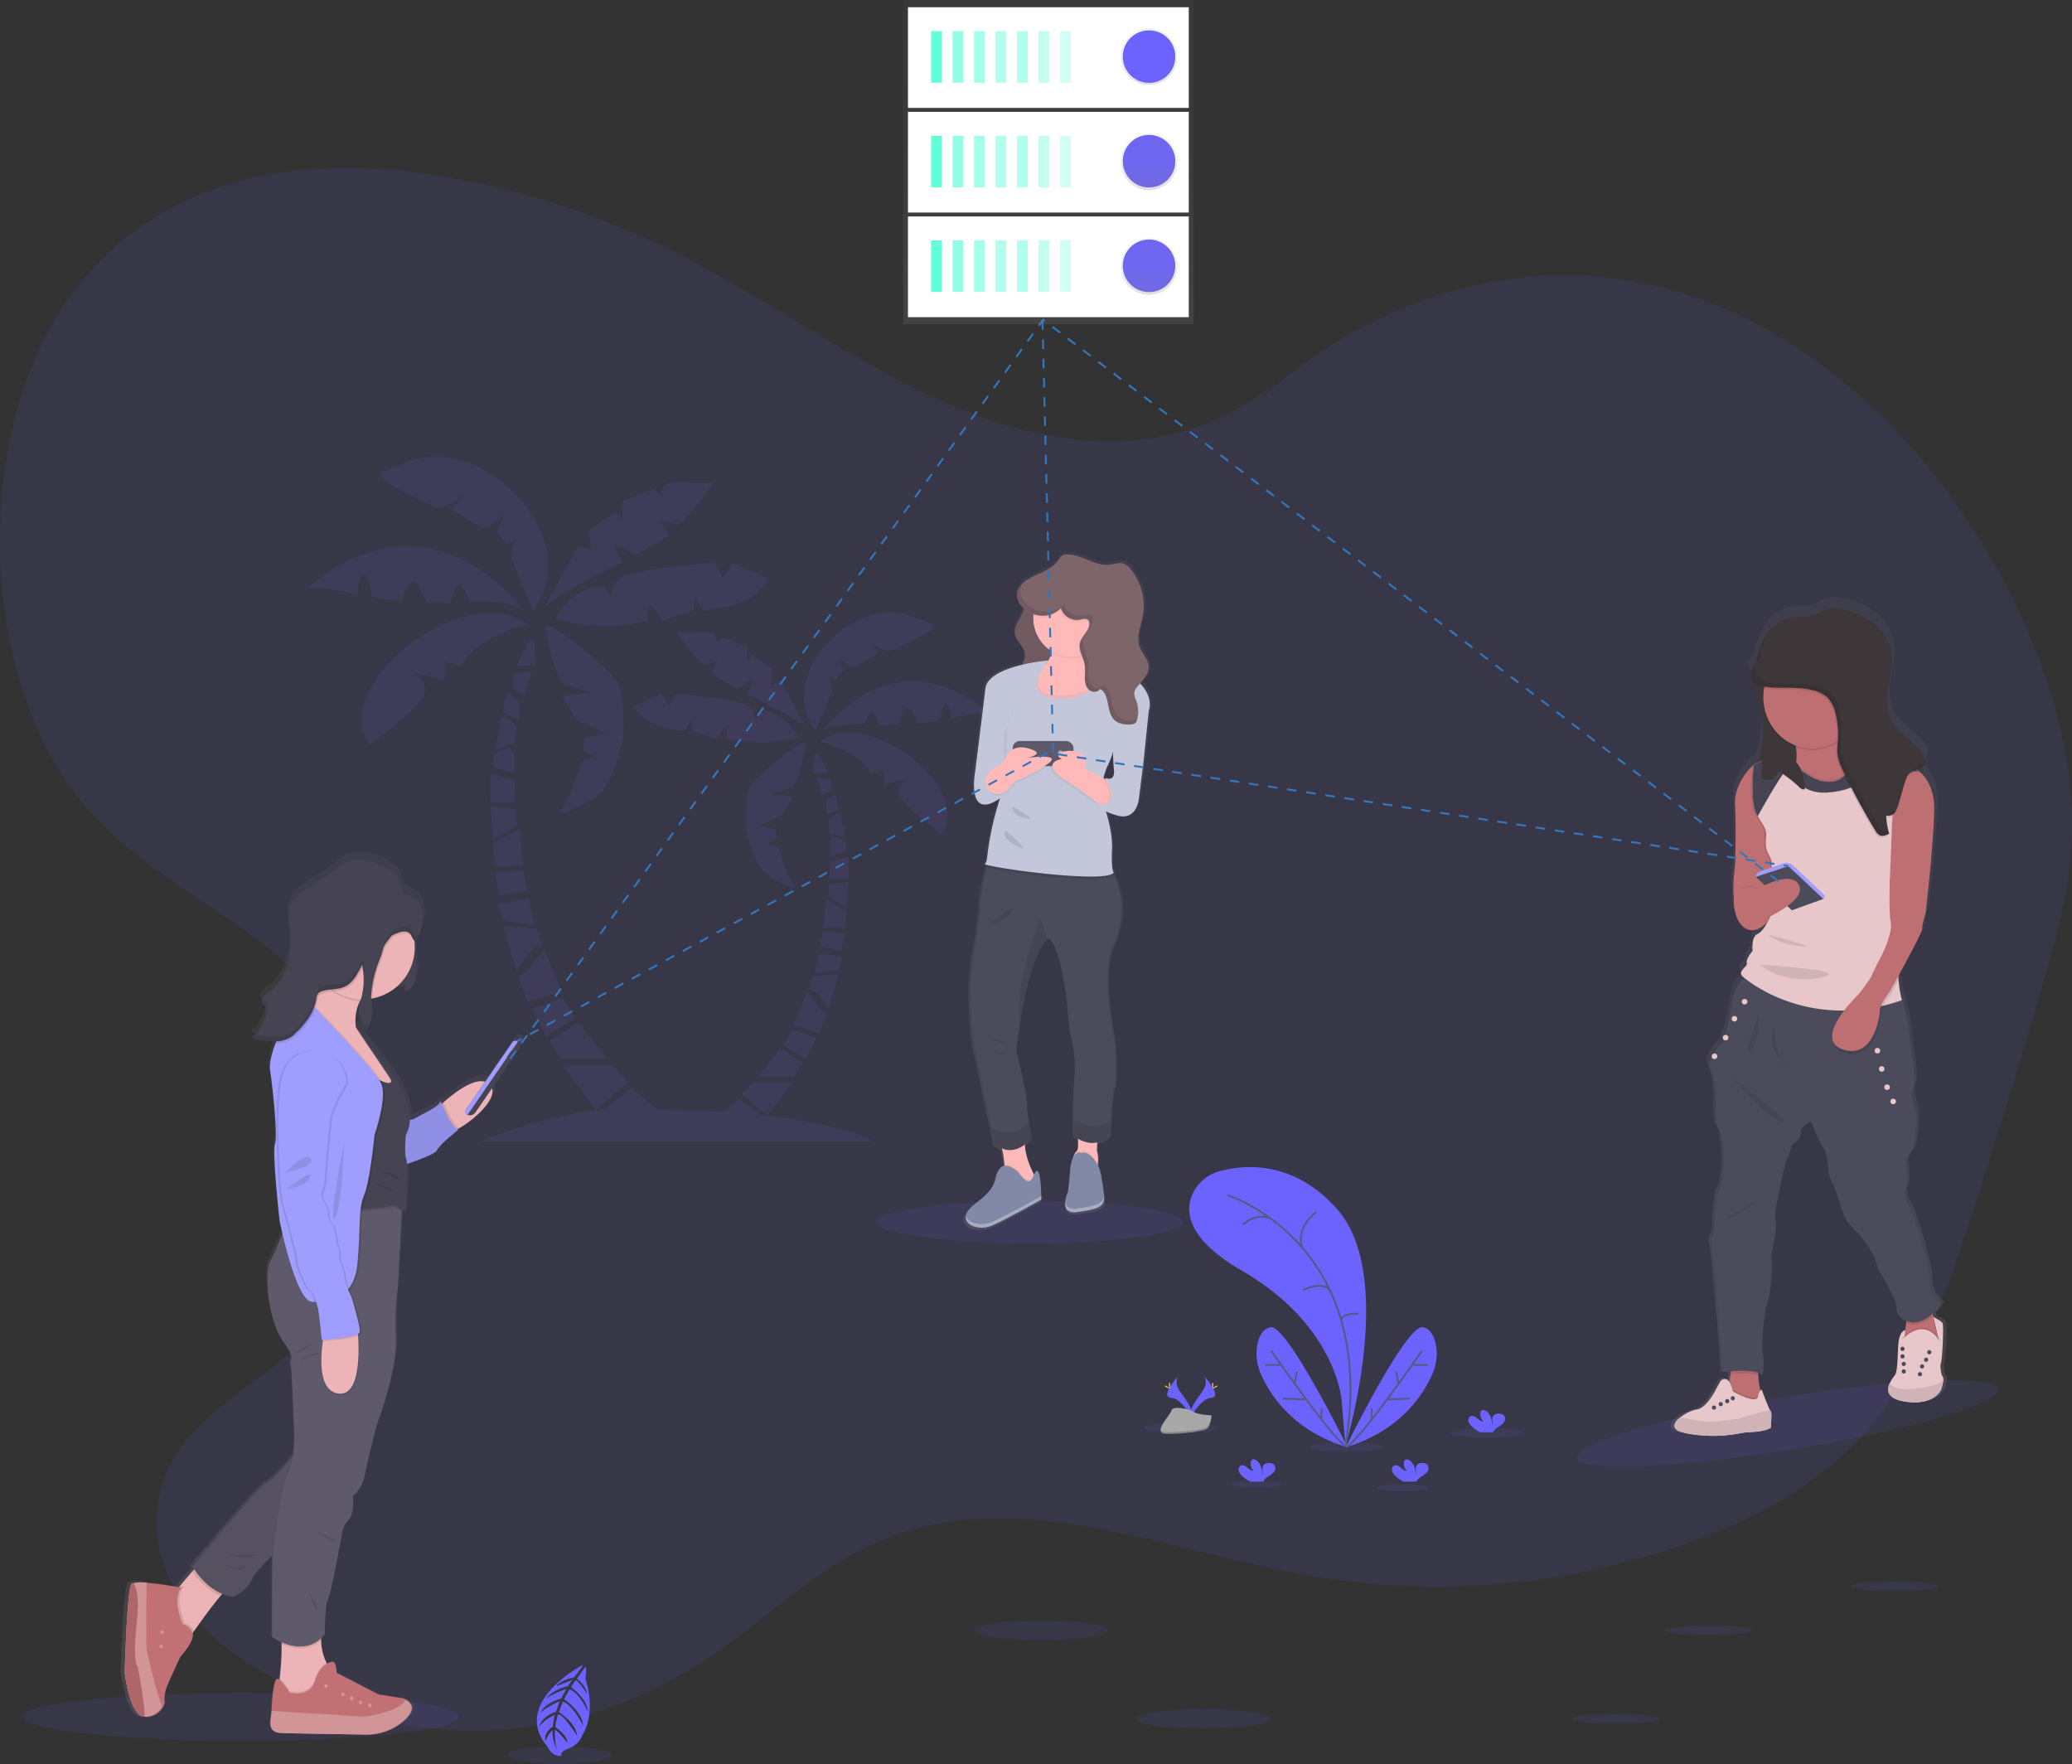 <svg xmlns="http://www.w3.org/2000/svg" xmlns:xlink="http://www.w3.org/1999/xlink" width="1077.89" height="917.59" viewBox="0 0 1077.89 917.59"><rect x="0" y="0" width="1077.89" height="917.59" fill="#333333" stroke="none"/><defs><linearGradient id="a" x1="228.61" y1="69.53" x2="228.61" y2="528.61" gradientTransform="matrix(1, 0, 0, -1, -61.06, 971.67)" gradientUnits="userSpaceOnUse"><stop offset="0" stop-color="gray" stop-opacity="0.25"/><stop offset="0.54" stop-color="gray" stop-opacity="0.12"/><stop offset="1" stop-color="gray" stop-opacity="0.1"/></linearGradient><linearGradient id="b" x1="980.93" y1="496.73" x2="980.93" y2="498.7" xlink:href="#a"/><linearGradient id="c" x1="1069.91" y1="277" x2="1069.91" y2="287.02" xlink:href="#a"/><linearGradient id="d" x1="972.79" y1="630.78" x2="972.79" y2="631.02" xlink:href="#a"/><linearGradient id="e" x1="1002.06" y1="224.89" x2="1002.06" y2="661.19" xlink:href="#a"/><linearGradient id="f" x1="611.36" y1="331.9" x2="611.36" y2="684.82" xlink:href="#a"/><linearGradient id="g" x1="545.39" y1="837.89" x2="545.39" y2="1006.51" gradientTransform="matrix(1, 0, 0, -1, 0, 1006.51)" xlink:href="#a"/><linearGradient id="h" x1="597.75" y1="962.35" x2="597.75" y2="991.8" gradientTransform="matrix(1, 0, 0, -1, 0, 1006.51)" xlink:href="#a"/><linearGradient id="i" x1="597.75" y1="907.58" x2="597.75" y2="937.03" gradientTransform="matrix(1, 0, 0, -1, 0, 1006.51)" xlink:href="#a"/><linearGradient id="j" x1="597.75" y1="853.17" x2="597.75" y2="882.63" gradientTransform="matrix(1, 0, 0, -1, 0, 1006.51)" xlink:href="#a"/></defs><title>p2p-internet</title><path d="M663.81,198.6C617.56,237.86,557.57,235.32,505,214.89S404.14,158.1,352.92,132.25A427,427,0,0,0,219.31,90C154,81,81.13,92,35.65,155.46c-50.65,70.68-46.76,198.16,8,263,27.87,33,64.36,49.2,96.18,75S201.11,562,198.4,611.75c-2.51,46-31.68,81.38-61.87,103.54-23.33,17.14-52.06,35.85-54.87,71.33-2.72,34.34,21.44,61.24,44.51,76.54,75.26,49.92,168,49.44,243-1.26,26.75-18.08,51.34-42.13,79.39-56.23,73.65-37,154.81.25,232.8,13.87,66,11.53,133.69,5.56,198-17.47,38.62-13.83,77.39-35,104.52-74.37,19.57-28.4,31.76-64.34,43.2-99.84q18.3-56.79,35.19-114.37c6.75-23,13.4-46.54,15.15-71.19,3.16-44.68-10.16-88.84-28.3-126.55-43.1-89.51-115.64-152.46-194.2-168.46s-161.67,15.25-222.6,83.59" fill="#6c63ff" opacity="0.1" style="isolation:isolate"/><g opacity="0.1"><path d="M274.57,324.76s-27.31,6.34-34.87,22l-8.29-2.93V354l-17.31-4.6s11.7,6.34,5.12,14.63-26.3,23.14-26.3,23.14-13.41-12.44,4.64-36.58S254.34,309.15,274.57,324.76Z" fill="#6c63ff"/><path d="M272.62,317.69s-47.11-66.57-112.31-12.19c0,0,20.38,1,25.75,4.63,0,0,.24-13.9,4.87-10.24l2.69,10.73,15.11,2.19s3.52-12.43,7.74-10.24l5.68,10.73,12.19.73s2.44-11.22,5.12-9.51,4.88,8.54,4.88,8.54S265.8,311.84,272.62,317.69Z" fill="#6c63ff"/><path d="M277.26,317.69,266,290.42s.49-9.51,3.66-10l-6.1,2.44L258.48,277l3.66-9.51s-7.32,7.07-9.76,7.07-17.55-9.51-17.55-9.51l7.56-9s-9.76,10.49-17.32,7.08-34.15-15.44-25.85-17.88,24.88-15.11,51.21-1.46S297.25,292.33,277.26,317.69Z" fill="#6c63ff"/><path d="M282.13,317.69l18.54-33.56L307.5,286l-1.22-10.24L320.66,266l3.17,5.12V260.42l16.34-6.09,4.15,4.39s-2.44-9.51,10-8,17.32-.15,17.32-.15-11.72,16.64-18.79,22.62l-9.26-3.05,4,8.78-17.16,10s-10.24-6.64-10.73-4.78l4.14,8.48S281.16,313.06,282.13,317.69Z" fill="#6c63ff"/><path d="M288.72,321.83s10-18.28,25.36-16.82l4.63,5.85s-4.14-9.75,12.44-13.17,40.48-5.08,40.48-5.08l4.39,8.3,5.12-8.3,18.29,8.3s-4.15,14.58-33.41,16.78l-4.63-7.07-.74,7.07L344.07,323s-4.14-8.78-5.85-7.56-1,7.56-1,7.56S313.1,329.42,288.72,321.83Z" fill="#6c63ff"/><path d="M283.84,325.54s3.9,26.53,9.27,29.7,15.12,4.88,15.12,4.88l-15.85,2,8,12.68,14.88,6.83L304,383.77l-.73,6.59,6.34,2.92-7.28,3.14s-4.87,18.29-11.94,27.07c0,0,18.77-4.63,24.87-14.63s9-25.61,9-25.61,1-22.92-3.17-29S288.47,323.89,283.84,325.54Z" fill="#6c63ff"/><polygon points="277.74 332.07 274.57 334.02 268.72 346.21 278.96 346.21 277.74 332.07" fill="#6c63ff"/><path d="M276.77,348.66l-10,2.19v7.32s5.85,2.19,5.85,4.14Z" fill="#6c63ff"/><polygon points="263.84 359.88 261.4 370.37 270.18 374.5 270.18 365 263.84 359.88" fill="#6c63ff"/><path d="M260.55,373l-3.17,17.44s8.9-4.51,10.49-3.29l.85-9.27S262.92,371.7,260.55,373Z" fill="#6c63ff"/><path d="M256.53,393.65l.85,5.73,10.25,3V391.94l-2.57-3S256.15,391.07,256.53,393.65Z" fill="#6c63ff"/><path d="M255.07,402.42c.12.73,0,15.12,0,15.12h13l-.48-11.59Z" fill="#6c63ff"/><polygon points="255.06 419.25 256.51 436.81 268.72 429.38 268.11 420.95 255.06 419.25" fill="#6c63ff"/><polygon points="256.51 438.88 257.38 450.95 272.25 450.11 270.18 431.07 256.51 438.88" fill="#6c63ff"/><polygon points="257.38 454.37 259.82 465.7 274.57 463.14 272.25 452.54 257.38 454.37" fill="#6c63ff"/><polygon points="259.21 469.86 261.59 478.75 277.98 481.19 275.3 467.65 259.21 469.86" fill="#6c63ff"/><path d="M261.92,482.53l6.71,22.68s7.93-14.26,13.41-13.41l-2.68-8.54S263.24,480.7,261.92,482.53Z" fill="#6c63ff"/><path d="M269.58,508l5,13.29s16-6,18.29-4.39l-10-23.38S273.6,507.53,269.58,508Z" fill="#6c63ff"/><polygon points="276.77 524.6 283.96 538.99 299.2 529.48 292.86 519.12 276.77 524.6" fill="#6c63ff"/><polygon points="285.91 541.54 291.88 550.93 316.15 550.93 301.03 531.79 285.91 541.54" fill="#6c63ff"/><polygon points="292.86 554.11 309.93 577.39 327.12 562.75 318.71 554.11 292.86 554.11" fill="#6c63ff"/><polygon points="328.71 565.75 312.12 578.86 334.44 587.38 342.36 577.39 328.71 565.75" fill="#6c63ff"/><path d="M426.4,385.69s21.06,4.88,26.89,16.92l6.39-2.26v7.9L473,404.67s-9,4.89-4,11.28,20.3,17.86,20.3,17.86,10.34-9.58-3.57-28.2S442,373.65,426.4,385.69Z" fill="#6c63ff"/><path d="M427.92,380.23s36.32-51.32,86.59-9.4c0,0-15.72.76-19.85,3.58,0,0-.19-10.72-3.76-7.9l-2.07,8.27-11.66,1.69s-2.71-9.58-6-7.89l-4.38,8.27-9.4.56s-1.88-8.64-4-7.33-3.76,6.58-3.76,6.58S433.17,375.72,427.92,380.23Z" fill="#6c63ff"/><path d="M424.33,380.23l8.65-21s-.37-7.33-2.82-7.71l4.7,1.88,4-4.51L436,341.51s5.64,5.45,7.52,5.45,13.54-7.33,13.54-7.33l-5.83-7s7.52,8.08,13.35,5.45,26.35-11.8,19.92-13.66-19.17-11.66-39.48-1.13S408.92,360.68,424.33,380.23Z" fill="#6c63ff"/><path d="M420.57,380.23l-14.29-25.87L401,355.79l.94-7.89-11-7.48-2.45,4v-8.28l-12.59-4.7-3.2,3.39s1.88-7.33-7.71-6.21-13.34-.11-13.34-.11,9,12.9,14.47,17.5l7.15-2.35-3.09,6.77,13.24,7.71s7.89-5.12,8.27-3.69l-3.2,6.54S421.33,376.66,420.57,380.23Z" fill="#6c63ff"/><path d="M415.5,383.42s-7.71-14.1-19.56-13l-3.57,4.51s3.2-7.52-9.59-10.15-31.2-3.92-31.2-3.92l-3.39,6.4-4-6.4-14.1,6.4s3.2,11.24,25.76,12.93l3.57-5.45.57,5.45,12.78,4.23s3.2-6.77,4.51-5.83.75,5.83.75,5.83S396.7,389.26,415.5,383.42Z" fill="#6c63ff"/><path d="M419.26,386.29s-3,20.45-7.15,22.9-11.65,3.76-11.65,3.76l12.22,1.5-6.21,9.78L395,429.49l8.65,1.69.57,5.08-4.89,2.25L405,441s3.76,14.1,9.21,20.87c0,0-14.48-3.57-19.18-11.28s-7-19.74-7-19.74-.75-17.68,2.44-22.38S415.69,385,419.26,386.29Z" fill="#6c63ff"/><polygon points="423.95 391.32 426.4 392.82 430.91 402.24 423.01 402.24 423.95 391.32" fill="#6c63ff"/><path d="M424.71,404.11l7.71,1.69v5.62s-4.51,1.69-4.51,3.2Z" fill="#6c63ff"/><polygon points="434.67 412.75 436.55 420.85 429.78 424.02 429.78 416.7 434.67 412.75" fill="#6c63ff"/><path d="M437.21,422.91l2.45,13.44s-6.87-3.48-8.09-2.54l-.66-7.14S435.43,421.88,437.21,422.91Z" fill="#6c63ff"/><path d="M440.31,438.8l-.65,4.42-7.9,2.35v-8.09l2-2.35S440.61,436.81,440.31,438.8Z" fill="#6c63ff"/><path d="M441.44,445.57c-.09.56,0,11.65,0,11.65H431.38l.38-8.93Z" fill="#6c63ff"/><polygon points="441.44 458.54 440.32 472.07 430.91 466.33 431.38 459.86 441.44 458.54" fill="#6c63ff"/><polygon points="440.32 473.68 439.65 482.98 428.18 482.31 429.78 467.65 440.32 473.68" fill="#6c63ff"/><polygon points="439.65 485.61 437.77 494.36 426.4 492.38 428.18 484.19 439.65 485.61" fill="#6c63ff"/><polygon points="438.24 497.55 436.41 504.4 423.76 506.3 425.83 495.86 438.24 497.55" fill="#6c63ff"/><path d="M436.18,507.32,431,524.81s-6.11-11-10.34-10.34l2.07-6.58S435.14,505.91,436.18,507.32Z" fill="#6c63ff"/><path d="M430.26,527l-3.86,10.25s-12.31-4.61-14.1-3.39l7.71-18S427.15,526.59,430.26,527Z" fill="#6c63ff"/><polygon points="424.7 539.75 419.16 550.85 407.41 543.51 412.3 535.52 424.7 539.75" fill="#6c63ff"/><polygon points="417.65 552.82 413.05 560.05 394.34 560.05 406 545.3 417.65 552.82" fill="#6c63ff"/><polygon points="412.3 562.5 399.14 580.46 385.88 569.17 392.37 562.5 412.3 562.5" fill="#6c63ff"/><polygon points="384.66 571.48 397.44 581.59 380.24 588.16 374.13 580.46 384.66 571.48" fill="#6c63ff"/><path d="M249.09,593.84s50.81-21.62,92.34-17a83.85,83.85,0,0,0,8.54.55c17,.18,77,1.85,104.69,16.43Z" fill="#6c63ff"/></g><ellipse cx="930.02" cy="740.36" rx="111.1" ry="13.79" transform="translate(-107.12 159.48) rotate(-9.27)" fill="#6c63ff" opacity="0.1" style="isolation:isolate"/><ellipse cx="125.35" cy="892.91" rx="113.45" ry="12.53" fill="#6c63ff" opacity="0.1" style="isolation:isolate"/><ellipse cx="535.86" cy="635.65" rx="79.91" ry="11.03" fill="#6c63ff" opacity="0.1" style="isolation:isolate"/><path d="M271.39,538.31v-.07l-.09-.06h0l-.54-.37.11.09a1.79,1.79,0,0,0-2.36.51l-.22.32h0L256.14,556.2,254,559.26c-6.41-1.93-16.82,6.2-22.09,10.85l-.93.82c-.41-.94-.66-1.53-.66-1.53-.26,2.86-10.36,7.14-12.72,8.7a8.66,8.66,0,0,1-3.52,1.19C214.42,568.41,206,557,206,557l-20.5-26.15a23.08,23.08,0,0,1,2.1-13.87c.17-.34.34-.67.53-1h.1a22.79,22.79,0,0,0-1.29,6.83c.05,1.78,1.69,10.35,4,10a1.25,1.25,0,0,0,1.18-.57c1.84-2.14,2-5.78,1.91-9.15a18.62,18.62,0,0,1-.33,3c.15-2.8-.17-5.76-.17-7.87,0-.84,0-1.67.06-2.51h.25v0h.27a27.59,27.59,0,0,0,12.55-5.81,6.77,6.77,0,0,0,4.72-2.21,4.59,4.59,0,0,1-.89,4.27c2.75-.13,5.08-2.27,6.14-4.78a16.68,16.68,0,0,0,.78-8,55.49,55.49,0,0,1-.59-8.13,29.77,29.77,0,0,0,.24-4.42,8.67,8.67,0,0,0-.24-1.35h.08a1.89,1.89,0,0,0,1.43-.55c1.14-.88,1.51-2.61,1.8-3.92a33.42,33.42,0,0,0,1.06-9.31c-.06,1-.18,1.9-.32,2.85.25-3.6-.25-7.1-2.63-9.7-1.64-1.8-3.93-2.85-6.13-3.89a4.74,4.74,0,0,1-2-1.43,5.93,5.93,0,0,1-.61-2.48c-.77-5.27-5.72-8.92-10.65-11.06-6.34-2.75-14-3.94-20.05-.66-3,1.59-5.3,4.09-8,6.12-3.38,2.56-7.28,4.36-10.89,6.6s-7.05,5.08-8.77,8.94c-2.65,6-.66,12.81-.33,19.31.53,10.25-3.69,21-12.05,27a10.84,10.84,0,0,0-2.65,2.29,2.86,2.86,0,0,0-.22,3.27c.43.57,1.11.88,1.58,1.41.95,1.09.76,2.73.39,4.12a25.79,25.79,0,0,1-7,11.85c.15,1.07,1.46,1.49,2.53,1.64a56.91,56.91,0,0,0,8.55.62h1.23c-.13.33-.27.68-.41,1-1.55,4.09-3.56,10.36-2.89,14.2,1.05,6.07,4.2,33.78,2.62,38.63S145,632.4,145,632.4s.55,2.72,1.5,6.78c-2.47,5.83-5.29,12.28-6.7,14.87-2.84,5.2-1.44,31.7,8.35,43.47,0,0,4.05,5.72,3,7.8s.18,5.71.18,5.71l1.55,34.3a87.57,87.57,0,0,1-.73,10.47c-4.17,5.17-10.61,12.71-13.64,14-4.69,1.9-39.67,44.33-39.67,44.33s.28.51.82,1.35l-1,1.13-6.71,7.78-.53.61c-1.26-.23-9.65-1.76-16.3-2.24h-.66v-.34a24.88,24.88,0,0,0-7,.19,2.26,2.26,0,0,0-1.16.61C64,826,62.77,869.64,62.77,869.64s2.42,21.84,10,23.06a4.4,4.4,0,0,0,1.2.23h.42a10.31,10.31,0,0,0,9-5.61,9.34,9.34,0,0,0,.75-2s-.88-3.9,1.48-9.27,6.74-14.72,6.74-14.72,8-8.4,6.56-12.49l.77-1.1c3-4.27,9.08-12.72,14-18.37l1-1.08a25.16,25.16,0,0,0,5.57,1.62s7.53-3,10.32-9.53c1.19-2.8,5.86-7.75,10.83-12.53l-.16,1.28-.17,41.73a29,29,0,0,0,5.14,2.83v1a134.26,134.26,0,0,1-1.08,17.8l-.15.92c-.62-.44-1.16-.59-1.5-.24-1.54,1.55-2.5,11.52-2.59,16.1v.46c-.25,4.59-2.86,11.24,5,11.58,5.88.25,31.22.64,44.79.83a30,30,0,0,0,20-7.09c4.31-3.69,6.92-8.08,1-11.31-.36-.19-.74-.38-1.16-.57l-13-2-22.21-11.34s-.13-6.86-2.8-5.72a7.39,7.39,0,0,0-2.25.9c-.13-.26-.27-.52-.4-.8a25.59,25.59,0,0,1-2.74-11.56v-1.11a19.5,19.5,0,0,0,1.84-1.89s-.17-15.58,1.58-18.53,7.19-32.7,7.19-32.7.17-5.55,3.67-8.84,2.27-12.82,2.27-12.82,4.9-2.59,6.47-11.08,6.65-27,6.65-27,10.49-27.36,9.8-44.68,1-26.33,1-26.33l2.18-40.25v-.62c.87.67,1.46,1.2,1.46,1.2v-.43c.32.26.5.43.5.43s1.12-18.26.74-25.5c6.12-2.08,15.44-5.5,16-7.23.79-2.6,11.29-10.78,11.29-10.78a1.94,1.94,0,0,1-.64-.24c.33-.16.67-.33,1-.53,6.88-3.68,19.66-14.44,17.51-21l14-20.08A3.42,3.42,0,0,0,271.39,538.31Z" fill="url(#a)"/><path d="M238.81,586.84a9.12,9.12,0,0,1-3.35,1.27c-4.37.13-8-11.71-8-11.71s1.24-1.26,3.22-3c5.86-5.21,18.15-14.84,23.91-9.45C261.09,570,246.34,582.77,238.81,586.84Z" fill="#ecb4b6"/><path d="M172.4,869l-16.13,17.45s-14.92.17-12-8.06a30.17,30.17,0,0,0,1.24-5.47,134.75,134.75,0,0,0,1-17.62c0-3.87-.06-6.57-.06-6.57s23.49-10.29,21.09.42a20.15,20.15,0,0,0-.48,4.08A27.47,27.47,0,0,0,172.35,869Z" fill="#ecb4b6"/><path d="M172.4,869l-16.13,17.45s-14.92.17-12-8.06a30.17,30.17,0,0,0,1.24-5.47c2.13,1.64,5.19,6.5,5.19,6.5s10.29,3,13.12-6c1.58-5,4.08-7.53,6-8.74A25.78,25.78,0,0,0,172.4,869Z" opacity="0.1" style="isolation:isolate"/><path d="M209.8,895.18a29.29,29.29,0,0,1-19.64,7c-13.3-.19-38.15-.57-43.92-.82-7.72-.33-5.16-6.92-4.91-11.47v-.45c.09-4.54,1-14.41,2.54-16s6.81,6.86,6.81,6.86,10.29,3,13.12-6,8.58-9.86,8.58-9.86c2.61-1.13,2.74,5.66,2.74,5.66l21.8,11.27,12.77,2c.42.19.79.38,1.14.57C216.59,887.18,214,891.52,209.8,895.18Z" fill="#c17174"/><circle cx="169.56" cy="876.95" r="0.94" fill="#fff" opacity="0.25" style="isolation:isolate"/><circle cx="178.39" cy="881.32" r="0.94" fill="#fff" opacity="0.25" style="isolation:isolate"/><circle cx="182.94" cy="883.36" r="0.94" fill="#fff" opacity="0.25" style="isolation:isolate"/><circle cx="192.37" cy="886.98" r="0.94" fill="#fff" opacity="0.25" style="isolation:isolate"/><circle cx="187.57" cy="885.43" r="0.94" fill="#fff" opacity="0.25" style="isolation:isolate"/><path d="M209.8,895.18a29.29,29.29,0,0,1-19.64,7c-13.3-.19-38.15-.57-43.92-.82-7.72-.33-5.16-6.92-4.91-11.47l48.47,3s19.85-3,21-8.92C216.59,887.18,214,891.52,209.8,895.18Z" fill="#c17174"/><path d="M209.8,895.18a29.29,29.29,0,0,1-19.64,7c-13.3-.19-38.15-.57-43.92-.82-7.72-.33-5.16-6.92-4.91-11.47l48.47,3s19.85-3,21-8.92C216.59,887.18,214,891.52,209.8,895.18Z" fill="#fff" opacity="0.25" style="isolation:isolate"/><path d="M119.57,825.24a32.8,32.8,0,0,0-4.86,4.87c-4.81,5.59-10.76,14-13.71,18.19-1.14,1.64-1.83,2.66-1.83,2.66L92.73,850s-6.94-10.6-6.81-10.89,5.49-11.66,5.49-11.66L93.5,825l6.58-7.7,3-3.49S125.4,821,119.57,825.24Z" fill="#ecb4b6"/><path d="M101,848.3c-1.14,1.64-1.83,2.66-1.83,2.66L92.73,850s-6.94-10.6-6.81-10.89,5.49-11.66,5.49-11.66L93.5,825l.68.12h1.63c-5.74,6,.43,19.21.43,19.21S98.92,844.6,101,848.3Z" opacity="0.1" style="isolation:isolate"/><path d="M93.81,861.75s-4.3,9.26-6.61,14.58-1.46,9.17-1.46,9.17a9,9,0,0,1-.73,2A10.12,10.12,0,0,1,76.23,893h-.42c-7.82-.21-10.3-22.9-10.3-22.9s1.2-43.22,3.43-46a2.21,2.21,0,0,1,1.13-.6,24.41,24.41,0,0,1,6.85-.13c7.07.51,16.16,2.25,16.16,2.25h1.63c-5.75,6,.42,19.2.42,19.2s2.75.26,4.89,4.12S93.81,861.75,93.81,861.75Z" fill="#c17174"/><circle cx="84.36" cy="848.91" r="0.94" fill="#fff" opacity="0.25" style="isolation:isolate"/><circle cx="83.9" cy="856.39" r="0.94" fill="#fff" opacity="0.25" style="isolation:isolate"/><path d="M84.37,887.34a10.11,10.11,0,0,1-8.78,5.55h-.41c-7.82-.21-10.31-22.9-10.31-22.9s1.2-43.22,3.43-46a2.21,2.21,0,0,1,1.13-.6,24.41,24.41,0,0,1,6.89-.18c-.13,7.76-.5,32.32,0,34.75S81.26,880.8,84.37,887.34Z" fill="#c17174"/><path d="M84.37,887.34a10.11,10.11,0,0,1-8.78,5.55h-.41c-7.82-.21-10.31-22.9-10.31-22.9s1.2-43.22,3.43-46a2.21,2.21,0,0,1,1.13-.6,24.41,24.41,0,0,1,6.89-.18c-.13,7.76-.5,32.32,0,34.75S81.26,880.8,84.37,887.34Z" fill="#fff" opacity="0.25" style="isolation:isolate"/><path d="M75.18,892.9c-7.82-.21-10.31-22.9-10.31-22.9s1.2-43.22,3.43-46a2.21,2.21,0,0,1,1.13-.6c1.64,2.45,3.08,7.84,1.78,19.73-2.44,22.51.5,23.92.5,23.92S75.36,886.18,75.18,892.9Z" fill="#c17174"/><path d="M75.18,892.9c-7.82-.21-10.31-22.9-10.31-22.9s1.2-43.22,3.43-46a2.21,2.21,0,0,1,1.13-.6c1.64,2.45,3.08,7.84,1.78,19.73-2.44,22.51.5,23.92.5,23.92S75.36,886.18,75.18,892.9Z" opacity="0.1" style="isolation:isolate"/><path d="M238.81,586.84a9.12,9.12,0,0,1-3.35,1.27c-4.37.13-8-11.71-8-11.71s1.24-1.26,3.22-3C232.11,576.6,236.05,585.24,238.81,586.84Z" opacity="0.1" style="isolation:isolate"/><path d="M210.77,582.58s3.6.25,5.91-1.29,12.22-5.79,12.48-8.62c0,0,5.91,14.41,9.26,14.92,0,0-10.29,8.1-11.06,10.68s-20.84,8.87-20.84,8.87Z" fill="#9f9eff"/><path d="M210.77,582.58s3.6.25,5.91-1.29,12.22-5.79,12.48-8.62c0,0,5.91,14.41,9.26,14.92,0,0-10.29,8.1-11.06,10.68s-20.84,8.87-20.84,8.87Z" opacity="0.1" style="isolation:isolate"/><path d="M119.57,825.24a32.8,32.8,0,0,0-4.86,4.87C107,826.86,102,820.23,100,817.32l3-3.49S125.4,821,119.57,825.24Z" opacity="0.1" style="isolation:isolate"/><path d="M156.27,752.27s-12.58,16.8-17.18,18.69-38.89,43.9-38.89,43.9,7.37,13.55,20.92,15.78c0,0,7.37-2.92,10.12-9.43s24.35-24.87,24.35-24.87Z" fill="#5e5a6b"/><path d="M156.27,752.27s-12.58,16.8-17.18,18.69-38.89,43.9-38.89,43.9,7.37,13.55,20.92,15.78c0,0,7.37-2.92,10.12-9.43s24.35-24.87,24.35-24.87Z" opacity="0.1" style="isolation:isolate"/><path d="M118.16,808.56a54.84,54.84,0,0,0,11.45,0C136.42,807.92,131.28,812,118.16,808.56Z" opacity="0.1" style="isolation:isolate"/><path d="M115.07,812.93s9,5.15,12.48,2.57S124.2,818,115.07,812.93Z" opacity="0.1" style="isolation:isolate"/><path d="M167.59,849.07a20.15,20.15,0,0,0-.48,4.08c-6.95,6.32-15.32,4.37-20.55,2.07,0-3.87-.06-6.57-.06-6.57S170,838.36,167.59,849.07Z" opacity="0.1" style="isolation:isolate"/><path d="M209.26,625.36l-.25,4.75-2.09,39.84s-1.72,8.92-1,26.07-9.61,44.24-9.61,44.24-5,18.35-6.52,26.75-6.34,11-6.34,11,1.2,9.43-2.23,12.69-3.6,8.75-3.6,8.75-5.32,29.49-7,32.41-1.7,18.33-1.7,18.33c-11.1,13.23-27.39,1.23-27.39,1.23l.17-41.33s4.63-38.07,8.06-43.39,3.43-19.89,3.43-19.89l-1.53-34s-1.22-3.61-.17-5.66-2.94-7.72-2.94-7.72c-9.6-11.66-11-37.9-8.18-43s11.12-25.72,11.12-25.72L162.92,624l20.73.62Z" fill="#5e5a6b"/><path d="M160.48,827.47s2.71,9.38,4.89,10.41S160.48,827.47,160.48,827.47Z" opacity="0.1" style="isolation:isolate"/><path d="M164.21,796.21s7,5.55,10,5.53S164.21,796.21,164.21,796.21Z" opacity="0.1" style="isolation:isolate"/><path d="M206.52,564v11.37l-7.47-3.22L191.6,569l-16.21-16s-12.82-8.33-19.68-15.92c-3.92-4.33-5.89-8.42-2.44-10.57a21.82,21.82,0,0,0,4.49-3.94,74.09,74.09,0,0,0,8.94-13.19l.32-.58c3.34-6.13,5.55-11.36,5.55-11.36s9.39,3,15.44,7.28c.49.34.95.69,1.39,1,3.37,2.77,5.05,6,1.94,9.16a25,25,0,0,0-2.21,2.65h0a20.69,20.69,0,0,0-1.38,2.17c-.18.33-.36.67-.52,1a23.06,23.06,0,0,0-2.06,13.73Z" fill="#ecb4b6"/><path d="M205.15,483.27c.39.67.93,1.25,1.29,1.94A9.41,9.41,0,0,1,207,490a27,27,0,0,0,.5,7.66c.53,2.25,1.52,4.43,1.6,6.75.11,3.28-1.59,6.3-3.24,9.13a6.59,6.59,0,0,0,4.71-2.19,4.55,4.55,0,0,1-.86,4.23c2.69-.12,5-2.24,6-4.73a16.49,16.49,0,0,0,.77-8,54.4,54.4,0,0,1-.58-8,29.23,29.23,0,0,0,.23-4.38c-.25-2.92-2-5.44-3.76-7.81l-3.46-4.73a2.49,2.49,0,0,0-1-.92C204.61,475.59,204.23,481.66,205.15,483.27Z" fill="#464353"/><path d="M191.34,514.92a25,25,0,0,0-2.21,2.65h0a20.69,20.69,0,0,0-1.38,2.17c-.18.33-.36.67-.52,1A26.94,26.94,0,0,1,167,509.82l-.32-.45.32-.58c3.34-6.13,5.55-11.36,5.55-11.36s9.39,3,15.44,7.28c.49.34.95.69,1.39,1C192.77,508.53,194.45,511.73,191.34,514.92Z" opacity="0.1" style="isolation:isolate"/><path d="M215.76,492.75a27,27,0,0,1-22.11,26.57,28.26,28.26,0,0,1-4.9.44h-1a27,27,0,1,1,28-27Z" fill="#ecb4b6"/><path d="M192.29,559.51s13.6,7.68,10.11,1.2l-17.74-26.24h0l20.15,25.95s12.86,17.66,5.83,29.84c0,0-1,10.12.17,12.52s-.35,28-.35,28-4.8-4.46-7.37-3.6-20.75,2.4-20.75,2.4Z" opacity="0.1" style="isolation:isolate"/><path d="M209.26,625.36l-.25,4.75c-1.63-1.19-3.9-2.51-5.41-2-2.57.86-20.75,2.4-20.75,2.4l.84-5.9Z" opacity="0.1" style="isolation:isolate"/><path d="M192.8,559.51s13.61,7.68,10.12,1.2l-17.75-26.24h0l20.15,25.95s12.86,17.66,5.83,29.84c0,0-1,10.12.17,12.52s-.34,28-.34,28-4.8-4.46-7.37-3.6-20.76,2.4-20.76,2.4Z" fill="#464353"/><path d="M200.07,572.67c-.79,8.24-4.18,18-4.18,18s-2.4,24.36-5.49,31.56-1.72,17.15-3.43,35.5c-.62,6.6-2.75,11.14-5.62,14.21-4.72,5-11.46,6.08-16.78,5.77-.44,0-.85,0-1.27-.09-8.57-.86-16.8-42.19-16.8-42.19s-3.94-35.15-2.4-40-1.54-32.25-2.57-38.25c-.66-3.8,1.31-10,2.83-14.06.89-2.34,1.62-4,1.62-4s2.92-9.26,7.72-14.06a7,7,0,0,1,5.09-2.13,12.56,12.56,0,0,1,6.35,2l.22.14s31.22,31.9,34.13,39.27C200.3,566.54,200.38,569.49,200.07,572.67Z" opacity="0.1" style="isolation:isolate"/><path d="M199.05,572.15c-.8,8.24-4.19,18.06-4.19,18.06s-2.4,24.35-5.49,31.55-1.72,17.15-3.43,35.5c-.62,6.61-2.75,11.15-5.62,14.21-4.72,5-11.46,6.09-16.78,5.78l-1.26-.1C153.7,676.3,145.47,635,145.47,635s-3.94-35.15-2.4-40-1.54-32.24-2.57-38.25c-.66-3.8,1.31-10,2.83-14.06.89-2.33,1.62-3.94,1.62-3.94s2.92-9.26,7.72-14.06a7.08,7.08,0,0,1,5.09-2.14,12.62,12.62,0,0,1,6.35,2l.22.15S195.55,556.6,198.46,564C199.27,566,199.35,569,199.05,572.15Z" fill="#9f9eff"/><path d="M164.08,697.69s-7.08,6.3-9.52,6S164.08,697.69,164.08,697.69Z" opacity="0.1" style="isolation:isolate"/><path d="M165.92,703.74s-7.46,3.47-9.69,4S163.08,702.85,165.92,703.74Z" opacity="0.1" style="isolation:isolate"/><path d="M194.82,609.07s11.06.13,12.73,3.6S198.42,607.66,194.82,609.07Z" opacity="0.1" style="isolation:isolate"/><path d="M193.27,615.12s8.49,1.8,11.06,3.85S193.27,615.12,193.27,615.12Z" opacity="0.1" style="isolation:isolate"/><path d="M179,594.15s-1,34.86-4.82,39.36S179,594.15,179,594.15Z" opacity="0.1" style="isolation:isolate"/><path d="M169.48,692.67s-7.06,30.75,7.14,32.67,9.84-35,9.84-35Z" opacity="0.1" style="isolation:isolate"/><path d="M168.92,692.16s-7.06,30.74,7.15,32.67,9.83-35,9.83-35Z" fill="#ecb4b6"/><path d="M215.59,489.77a10.08,10.08,0,0,1-1-1.87c-1.89-3.93-6.75-2-10.31-.13-.63.82-1.27,1.63-1.91,2.45a15.25,15.25,0,0,0-2.17,3.35,25.93,25.93,0,0,0-.91,3c-.49,1.75-1.21,3.41-1.86,5.1a59.35,59.35,0,0,0-3.81,17.65,28.26,28.26,0,0,1-4.9.44h-.12v-.13c.18-.68.33-1.37.47-2.06h0a35.75,35.75,0,0,0,.27-11.81v-.25c-.13-.88-.3-1.75-.37-2.63l-1,1.83c-2.15,4-4.41,8-8.47,9.75a17.38,17.38,0,0,1-5.15,1.17,28.8,28.8,0,0,0-6.44,1.07,4,4,0,0,0-1.87,1.12,5.55,5.55,0,0,0-.94,2.82,22.49,22.49,0,0,1-1,3.91,34.19,34.19,0,0,1-8.4,12.52l-.94.91a17.23,17.23,0,0,1-5.55,3.84,17,17,0,0,1-5.89.88c.89-2.33,1.62-3.94,1.62-3.94s2.92-9.26,7.72-14.06a7.08,7.08,0,0,1,5.09-2.14A75.19,75.19,0,0,0,167,508.79a27,27,0,1,1,48.57-19Z" opacity="0.1" style="isolation:isolate"/><path d="M217.31,468.7c-1.6-1.78-3.85-2.82-6-3.85a4.49,4.49,0,0,1-2-1.42,5.94,5.94,0,0,1-.6-2.45c-.75-5.22-5.61-8.83-10.44-11-6.22-2.72-13.69-3.89-19.66-.65-2.9,1.57-5.19,4-7.81,6-3.32,2.55-7.14,4.33-10.68,6.54s-6.92,5-8.6,8.86c-2.6,5.9-.65,12.68-.32,19.12.51,10.15-3.62,20.77-11.82,26.77a10.32,10.32,0,0,0-2.6,2.27,2.86,2.86,0,0,0-.21,3.24c.41.56,1.09.87,1.54,1.39.94,1.08.75,2.7.38,4.08a25.47,25.47,0,0,1-6.87,11.72c.14,1.06,1.42,1.47,2.47,1.63a56.1,56.1,0,0,0,8.39.61,14.05,14.05,0,0,0,11.73-4.72c5-4.71,9.23-10.58,10.36-17.33a5.71,5.71,0,0,1,.94-2.83,4.16,4.16,0,0,1,1.87-1.12c3.73-1.29,8-.66,11.59-2.23,4.68-2,7-7,9.45-11.59.08.88.24,1.76.38,2.63a35.75,35.75,0,0,1-.7,14.12c-.67,2.62-1.64,5.21-1.57,7.91.05,2,2.08,12.44,4.75,9.31s1.69-10,1.69-13.93a59.63,59.63,0,0,1,3.9-21.24c.64-1.69,1.37-3.36,1.86-5.1a28,28,0,0,1,.9-3,15.92,15.92,0,0,1,2.18-3.35l1.91-2.45c3.56-1.88,8.42-3.8,10.31.13.72,1.51,1.11,3.18,3,1.72,1.12-.88,1.48-2.59,1.77-3.89C220.07,479.26,221.05,472.85,217.31,468.7Z" fill="#464353"/><path d="M181.12,563.12c-.73-18.48-26.58-22.3-32.61-4.82-.05.12-.09.23-.13.35-3.94,11.84-2.22,41.8-2.22,41.8s.51,20.11,2.4,26.8,7.2,25.89,7.2,29,4.93,14.92,7,15.78,3.12,7.54,3.63,8.74,2.05,16.81,2.05,16.81,19.38-1.2,19.72-4.29-4.24-18.19-4.24-18.19-3.41-6.18-3.85-11.15-3.18-7.2-2.66-10.63-1.55-5.15-1.55-7.38-1.54-8.23-1.54-8.23-3.26-2.57-2.74-5.66-4.63-9.26-3.26-11.49,1.71-7.72,1.71-7.72,1.68-24.69,2.89-31.42,8.23-17.49,8.23-17.49Z" opacity="0.1" style="isolation:isolate"/><path d="M180.32,671.47c-4.72,5-11.46,6.09-16.78,5.78-.62-2.34-1.52-5.21-2.83-5.76-2.08-.85-7-12.68-7-15.77s-5.32-22.3-7.2-29-2.4-26.8-2.4-26.8-1.72-30,2.23-41.79a1,1,0,0,1,.12-.36c6-17.47,31.88-13.65,32.61,4.82v.85s-7,10.81-8.23,17.49-2.92,31.4-2.92,31.4-.35,5.49-1.72,7.71,3.77,8.41,3.26,11.5,2.74,5.66,2.74,5.66,1.54,6,1.54,8.23,2.06,3.94,1.55,7.37,2.23,5.66,2.67,10.64A27.66,27.66,0,0,0,180.32,671.47Z" opacity="0.1" style="isolation:isolate"/><path d="M180.09,562.6c-.73-18.47-26.58-22.29-32.61-4.82l-.12.36c-3.95,11.83-2.23,41.79-2.23,41.79s.51,20.12,2.4,26.8,7.2,25.9,7.2,29,4.93,14.92,7,15.77,3.12,7.55,3.63,8.75,2.05,16.81,2.05,16.81,19.38-1.2,19.72-4.29-4.29-18.18-4.29-18.18-3.4-6.17-3.84-11.17-3.18-7.2-2.66-10.63-1.55-5.14-1.55-7.37-1.54-8.23-1.54-8.23-3.26-2.58-2.74-5.66-4.63-9.26-3.26-11.49,1.71-7.72,1.71-7.72,1.72-24.7,2.92-31.38,8.23-17.5,8.23-17.5S180.11,563.15,180.09,562.6Z" fill="#9f9eff"/><path d="M148.26,610.1c.51-.51,10.29-11.32,13.37-7.46S148.26,610.1,148.26,610.1Z" opacity="0.1" style="isolation:isolate"/><path d="M149.16,618.42c.38-.39,9.77-.77,12.09-6S149.16,618.42,149.16,618.42Z" opacity="0.1" style="isolation:isolate"/><g opacity="0.1"><path d="M138.46,523.62a2.69,2.69,0,0,1,.51.94,4,4,0,0,0-.51-3.51c-.46-.52-1.13-.84-1.55-1.39l-.08-.15a2.67,2.67,0,0,0,.08,2.72C137.33,522.79,138,523.1,138.46,523.62Z"/><path d="M151.55,490.29v-2.92c-.18-3.49-.83-7.09-1-10.59-.2,4.29.76,8.8,1,13.17C151.55,490.06,151.54,490.17,151.55,490.29Z"/><path d="M191.63,533.25c-2.38,2.79-4.25-5.24-4.66-8.4a13.09,13.09,0,0,0-.09,1.66c.06,2,2.08,12.44,4.75,9.31,1.81-2.11,2-5.72,1.88-9.06C193.41,529.26,193,531.67,191.63,533.25Z"/><path d="M189.15,504.48a34.58,34.58,0,0,1,.37,4.07,35.09,35.09,0,0,0-.37-6.64c-.13-.88-.3-1.75-.38-2.63-2.47,4.61-4.76,9.55-9.44,11.58-3.63,1.58-7.86,1-11.6,2.24a4.21,4.21,0,0,0-1.87,1.12,5.7,5.7,0,0,0-.93,2.82c-1.14,6.76-5.38,12.63-10.37,17.33a14.1,14.1,0,0,1-11.73,4.73,56,56,0,0,1-8.38-.61,5.71,5.71,0,0,1-1.26-.33c-.39.44-.8.87-1.22,1.27.14,1.06,1.43,1.47,2.48,1.63a56,56,0,0,0,8.38.61,14.05,14.05,0,0,0,11.73-4.72c5-4.71,9.23-10.58,10.37-17.33a5.7,5.7,0,0,1,.93-2.83,4.21,4.21,0,0,1,1.87-1.12c3.74-1.29,8-.66,11.6-2.23,4.68-2,7-7,9.44-11.59C188.85,502.73,189,503.61,189.15,504.48Z"/><path d="M219.17,482.13c-.29,1.3-.66,3-1.77,3.88-1.88,1.47-2.26-.2-3-1.71-1.89-3.94-6.75-2-10.31-.13l-1.91,2.45A15.25,15.25,0,0,0,200,490a25.93,25.93,0,0,0-.91,3c-.49,1.74-1.21,3.41-1.86,5.1a59.77,59.77,0,0,0-3.93,21.25v1a59.75,59.75,0,0,1,3.91-19.73c.65-1.69,1.37-3.36,1.86-5.1a25.93,25.93,0,0,1,.91-3,15.49,15.49,0,0,1,2.17-3.35l1.91-2.45c3.56-1.88,8.42-3.8,10.31.13.73,1.51,1.11,3.18,3,1.72,1.11-.88,1.48-2.59,1.77-3.89a33.84,33.84,0,0,0,1-9.21A44.15,44.15,0,0,1,219.17,482.13Z"/></g><path d="M242.56,579.49l.53.36a2.12,2.12,0,0,1-.55-2.95h0l23.84-34.6a2.12,2.12,0,0,1,2.94-.58l.06,0-.53-.37a3.41,3.41,0,0,1,.87,4.74L247.3,578.62A3.41,3.41,0,0,1,242.56,579.49Z" fill="#464353"/><path d="M269,541.55l.4.28h0l-26.24,38.1h0l-.4-.28a1.74,1.74,0,0,1-.45-2.42L266.63,542A1.74,1.74,0,0,1,269,541.55Z" fill="#9f9eff"/><rect x="263.12" y="548.06" width="3.77" height="0.43" rx="0.17" ry="0.17" transform="translate(-336.84 455.5) rotate(-55.44)" fill="#464353"/><g opacity="0.1"><path d="M919.4,474.95a4.58,4.58,0,0,0,.31-1.66l.62-.31C920,473.64,919.73,474.3,919.4,474.95Z" fill="url(#b)"/></g><g opacity="0.1"><path d="M1009.92,694.57a4,4,0,0,0-.16-.89c-.67-2.78-1.42-6-2.08-9,.32,1.42,1.42,6.21,2.33,10Z" fill="url(#c)"/></g><g opacity="0.1"><path d="M911.56,340.9l.29-.19,0,0Z" fill="url(#d)"/></g><path d="M1012.54,715.81c-1-1.33-1.65-5.9-1-7.6s1.56-19.45.82-20.77-4.8-3.18-4.85-3.21l-.18-.81c-.08-.37-.16-.74-.23-1.1a32.36,32.36,0,0,0,4.44-5.27,15.28,15.28,0,0,1-6.28-12.6c0-8.62-9.4-36.25-9.4-36.25s-5.38-7.74-3.36-11.49.22-14.81.22-14.81L997,595s.67-6.63,1.34-13.48-4-14.37-1.79-17.68-.9-19.88-.9-19.88-2-21-5.27-28.1v0a59.87,59.87,0,0,1-1.42-9.14c0-.78-.09-1.58-.1-2.39,5.28-9.47,13-23.53,12.74-24.77-.34-1.88,1.79-8.18,1.79-8.18l1.68-15.47s2.69-24.87,2.91-39.23-7.84-19.9-7.84-19.9a6,6,0,0,0-5.54,1.2,5.69,5.69,0,0,1,2.46-1.52l.57-.12a5.25,5.25,0,0,1,2.46.42h0c-.11-.09-.46-.33-1-.67a4.79,4.79,0,0,0,1.35-.4,3.62,3.62,0,0,0,1.66-1.75,4.16,4.16,0,0,0,.77-1.38h-.16a4.88,4.88,0,0,0,.27-2,9.16,9.16,0,0,0-2-4.5c-4.54-6-12.1-9.59-15.64-16.22-3-5.71-2.51-12.57-1.51-18.93s2.4-12.91.86-19.17a25.38,25.38,0,0,0-10-14.12A40.63,40.63,0,0,0,958.33,311c-2.73-.51-5.62-.82-8.25.06-2,.68-3.78,2-5.77,2.83-4.52,1.83-9.72.73-14.46,1.9a19.49,19.49,0,0,0-10.7,7.63,30.29,30.29,0,0,0-2.76,4.65,48.89,48.89,0,0,0-3.28,8.25c-.53,1.69-.24,2.76-.47,3.68a3.45,3.45,0,0,1-.81.71,4.29,4.29,0,0,0-1.21,1.74,5.9,5.9,0,0,0,0,5.83,8.7,8.7,0,0,0,.18,2.3,20.64,20.64,0,0,0,1.24,3.19,53.11,53.11,0,0,1,1.41,38.39c-.58.27-1.16.55-1.77.86,0,0-.38.3-1,.88-2.65,2.52-9.62,10.15-9.08,20.56.67,12.82,0,31.16,0,31.16s-1.57,12.62-.68,16.82c-.25,3.88,0,11,4.55,15.66a7.37,7.37,0,0,0,8.43,1.43c2.15-1,4.54-2.58,5.45-4.56-1.6,3.23-3.53,6.23-5.92,7.32-3.36,1.55-2.53,8.85-2.53,8.85s-3.74,4.42-3.07,6.41-5.37,4.2-2.24,7.07c.18.17.47.41.84.72h0a20.1,20.1,0,0,0-6,11,160.74,160.74,0,0,1-4.15,19.1,1.46,1.46,0,0,0-.85,2.46,8,8,0,0,1-1.23,2.31,42.31,42.31,0,0,0-4.07,5.12,1.46,1.46,0,0,0-1,1.39,1.27,1.27,0,0,0,0,.28c-1.22,2.26-1.85,4.58-.75,6.25,2.46,3.76,2.91,16.58,2.91,16.58s-.9,11.49,1.57,15.25,4.48,27.63-.9,34.7c0,0-1.79,16.36-1.12,17.9s-2.91,5.53-1.79,8.85,6.49,64.32,5.82,66.75c0,0,1.86-.27,4.51-.48-.06.44-.12.89-.19,1.35-.16,1.1-.34,2.26-.55,3.4a3.33,3.33,0,0,1-.13.7c-1-1.49-2.54-2.29-4.65-.5l-3.13,5.59s-4.59,8.73-9.57,9.5c-3.59.56-7.08,2.86-8.77,4.1-.65.49-1,.82-1,.82s-6,5,1.9,7.13a55.37,55.37,0,0,0,6.28,1.21,76.2,76.2,0,0,0,24.71-.65,41.27,41.27,0,0,1,6-.67c7.73-.28,10.36-2.21,10.36-2.21s.78-8.07,0-8.85a2.17,2.17,0,0,1-.29-.44c-1.2-2.13-4.43-10.84-4.43-10.84s-.36,0-.81.54l-.15-.69a48.69,48.69,0,0,1-.94-7.36v-1.33a6.86,6.86,0,0,1,2.41,1.28s.9-6.64,0-11.28.68-23,2.69-27.63,2.47-22.32,1.79-24.09c0,0,3.59-15.69,2.24-18.79s5.77-31.65,5.77-31.65,3.58-6.85,2.69-7.73c0,0,5.82-3.76,5.15-6.63s5.37-6.19,5.37-6.19,5.38,13,7.17,15,1.86,14.81,4.07,17.46,5.11,16.58,8,20.34,14.56,13.7,16.36,25c0,0,10.52,16.14,10.07,21.22-.18,2.14,1.9,5,5.25,6.36l-.16,1.27-.42,3.53h0s-3.17.36-3.69,7.28-.38,14.52-1.87,16.51a22.78,22.78,0,0,0-2.74,4.2c-1.66,3.59-1.73,8.23,8.3,9.72,15.34,2.29,19.08-6.19,19.08-6.19a25.61,25.61,0,0,0,1.21-5A2.88,2.88,0,0,0,1012.54,715.81Z" fill="url(#e)"/><path d="M911.59,355.86a19.91,19.91,0,0,0,1.2,3.14,53,53,0,0,1,.65,39.87c3.59-.23,7.17.35,10.76.63s7.29.23,10.62-1.17,6.24-4.41,6.72-8.12c.66-5-3-9.37-6.19-13.17s-6.4-8.15-7.37-13.2c-1.06-5.55.45-12.06-3.06-16.38a3.48,3.48,0,0,0-1.16-1c-1.89-.86-6.79-.83-8.69.24C912.15,348.34,910.92,352.68,911.59,355.86Z" fill="#3e373a"/><path d="M1010.92,718a25.26,25.26,0,0,1-1.18,4.91s-3.63,8.36-18.58,6.1c-9.76-1.47-9.69-6-8.07-9.59a22.79,22.79,0,0,1,2.66-4.15c1.45-2,1.31-9.45,1.82-16.28s3.59-7.19,3.59-7.19l.19,7.69c5.82-7.63,9.89,1.31,9.89,1.31s8.27.18,7.26-4.07c-1.08-4.51-2.69-11.67-2.69-11.67s4,1.86,4.73,3.17-.14,18.83-.8,20.5,0,6.18,1,7.49A2.84,2.84,0,0,1,1010.92,718Z" fill="#e7c7ca"/><path d="M1010.92,718a25.26,25.26,0,0,1-1.18,4.91s-3.63,8.36-18.58,6.1c-9.76-1.47-9.69-6-8.07-9.59,1.37,2,4.46,3.6,11.09,3C1004.32,721.62,1008.71,719.92,1010.92,718Z" fill="#e7c7ca"/><path d="M1010.92,718a25.26,25.26,0,0,1-1.18,4.91s-3.63,8.36-18.58,6.1c-9.76-1.47-9.69-6-8.07-9.59,1.37,2,4.46,3.6,11.09,3C1004.32,721.62,1008.71,719.92,1010.92,718Z" opacity="0.1" style="isolation:isolate"/><path d="M1008.13,696.28a8.14,8.14,0,0,1-5.7,7.77,11,11,0,0,1-9.58-1.46,5.65,5.65,0,0,1-2.37-5.28l.23-1.93.84-7,1.15-9.71s12.38-6.31,11.56-3.92c-.31.89.37,4.89,1.36,9.56.69,3.33,1.54,7,2.29,10.12A8.19,8.19,0,0,1,1008.13,696.28Z" fill="#be6f72"/><path d="M989.72,695.75s10.72-12.59,19.5,1.15l-1.47,8.8h-18Z" opacity="0.1" style="isolation:isolate"/><path d="M989.72,696.62s10.72-12.59,19.5,1.15l-1.47,8.8h-18Z" fill="#e7c7ca"/><circle cx="1003.65" cy="703.31" r="1.09" fill="#4b4b5b"/><circle cx="989.71" cy="701.56" r="1.09" fill="#4b4b5b"/><circle cx="999.89" cy="710.7" r="1.09" fill="#4b4b5b"/><circle cx="990.38" cy="709.41" r="1.09" fill="#4b4b5b"/><circle cx="1002" cy="707.23" r="1.09" fill="#4b4b5b"/><circle cx="989.71" cy="705.49" r="1.09" fill="#4b4b5b"/><circle cx="998.8" cy="714.75" r="1.09" fill="#4b4b5b"/><circle cx="990.38" cy="713.34" r="1.09" fill="#4b4b5b"/><path d="M917.92,731.19l-14.83,5s-7.85-7.85-5.67-10.25c.93-1,1.74-4.43,2.36-8,.2-1.12.38-2.27.54-3.36.51-3.55.81-6.53.81-6.53s17.23-8.28,14.39,0a20.56,20.56,0,0,0-.81,7.25,48.33,48.33,0,0,0,.92,7.26A68.51,68.51,0,0,0,917.92,731.19Z" fill="#be6f72"/><path d="M917.92,731.19l-14.83,5s-7.85-7.85-5.67-10.25c.93-1,1.74-4.43,2.36-8a15.39,15.39,0,0,1,1.73,4.84c12.82,7,13,2.83,13,2.83a7.71,7.71,0,0,1,1.09-3A68.51,68.51,0,0,0,917.92,731.19Z" opacity="0.1" style="isolation:isolate"/><path d="M921.17,742.64s-2.57,1.91-10.09,2.18a40.87,40.87,0,0,0-5.87.66,73,73,0,0,1-24,.65,50.7,50.7,0,0,1-6.12-1.2c-7.74-2.13-1.86-7-1.86-7s.38-.32,1-.81c1.64-1.23,5-3.49,8.53-4,4.85-.77,9.32-9.38,9.32-9.38l3-5.51c4.74-4.09,6.38,5.51,6.38,5.51,12.82,7,13,2.83,13,2.83.71-3.76,2-3.76,2-3.76s3.2,8.6,4.35,10.74a2.17,2.17,0,0,0,.29.44C921.92,734.68,921.17,742.64,921.17,742.64Z" fill="#e7c7ca"/><path d="M921.17,742.64s-2.57,1.91-10.09,2.18a40.87,40.87,0,0,0-5.87.66,73,73,0,0,1-24,.65,50.7,50.7,0,0,1-6.12-1.2c-7.74-2.13-1.86-7-1.86-7s.38-.32,1-.81c4.37,1,11.84,2.57,16.54,2.28,7-.43,13.74-1.56,13.74-1.56s12-3.77,16.4-4.33a2.17,2.17,0,0,0,.29.44C921.92,734.68,921.17,742.64,921.17,742.64Z" fill="#e7c7ca"/><path d="M921.17,742.64s-2.57,1.91-10.09,2.18a40.87,40.87,0,0,0-5.87.66,73,73,0,0,1-24,.65,50.7,50.7,0,0,1-6.12-1.2c-7.74-2.13-1.86-7-1.86-7s.38-.32,1-.81c4.37,1,11.84,2.57,16.54,2.28,7-.43,13.74-1.56,13.74-1.56s12-3.77,16.4-4.33a2.17,2.17,0,0,0,.29.44C921.92,734.68,921.17,742.64,921.17,742.64Z" opacity="0.1" style="isolation:isolate"/><circle cx="901.42" cy="727.27" r="1.09" fill="#4b4b5b"/><circle cx="895.18" cy="730.32" r="1.09" fill="#4b4b5b"/><circle cx="898.53" cy="728.76" r="1.09" fill="#4b4b5b"/><circle cx="891.66" cy="732.12" r="1.09" fill="#4b4b5b"/><path d="M915.49,708.07a20.56,20.56,0,0,0-.81,7.25c-3.87-1.3-10.21-1.07-14.39-.72.51-3.55.81-6.53.81-6.53S918.33,699.79,915.49,708.07Z" opacity="0.1" style="isolation:isolate"/><path d="M1005.62,684.27c-5.36,5.25-10.49,5.58-14.07,4.07l1.15-9.71s12.38-6.31,11.56-3.92C1003.92,675.6,1004.63,679.6,1005.62,684.27Z" opacity="0.1" style="isolation:isolate"/><path d="M911.57,505.25s-8.51,4.79-10,14.17-4.15,21.38-6.11,23.56-8.07,9.16-5.67,12.86,2.83,16.36,2.83,16.36-.87,11.34,1.53,15,4.36,27.26-.87,34.24c0,0-1.75,16.14-1.09,17.67s-2.84,5.45-1.75,8.72,6.33,63.47,5.67,65.87c0,0,16.58-2.4,20.94,1.52,0,0,.87-6.54,0-11.12s.66-22.68,2.62-27.26,2.4-22,1.74-23.78c0,0,3.49-15.48,2.18-18.53s5.64-31.16,5.64-31.16,3.49-6.76,2.62-7.63c0,0,5.67-3.71,5-6.55s5.23-6.1,5.23-6.1,5.24,12.86,7,14.83,1.81,14.61,4,17.23,5,16.35,7.82,20.06,14.17,13.52,15.92,24.65c0,0,10.25,15.92,9.81,20.93S998.19,695,1009.75,678a15.13,15.13,0,0,1-6.1-12.43c0-8.51-9.16-35.77-9.16-35.77s-5.24-7.63-3.28-11.34.22-14.61.22-14.61l4.15-6.77s.65-6.54,1.3-13.3-3.92-14.18-1.74-17.45-.87-19.61-.87-19.61-2.72-28.18-6.76-29.89S911.57,505.25,911.57,505.25Z" fill="#4b4b5b"/><path d="M931.44,465.77s-4.48.51-9.92,1c-7.87.74-17.75,1.49-18.92.72-2-1.31,0-17.89,0-17.89s.68-18.1,0-30.75c-.54-10.26,6.26-17.8,8.84-20.28a12.63,12.63,0,0,1,1-.87l2.18,1.74,12.43,21.16Z" fill="#be6f72"/><path d="M980.05,396.2l-12.21,7.41-20.07,15.27s-20.72-10.9-15.48-17.23a9.75,9.75,0,0,0,1.91-4.28c1.58-7.28-1.91-17.75-1.91-17.75s27.29-36.86,25.73-8.28c-.62,11.48,2.81,17.74,7.14,21.14C971.61,397.53,980.05,396.2,980.05,396.2Z" fill="#be6f72"/><ellipse cx="942.57" cy="363.42" rx="25.26" ry="26.76" opacity="0.1" style="isolation:isolate"/><ellipse cx="942.57" cy="362.55" rx="25.26" ry="26.76" fill="#be6f72"/><path d="M980.05,396.2l-12.21,7.41-20.07,15.27s-20.72-10.9-15.48-17.23a9.75,9.75,0,0,0,1.91-4.28c22.86,19.54,29.8-.68,31-4.89C971.61,397.53,980.05,396.2,980.05,396.2Z" opacity="0.1" style="isolation:isolate"/><path d="M931.44,465.77s-4.48.51-9.92,1c-.21-4.7-.92-10-.79-13.24.22-5.45.22-6.11-1.53-9.16s-1.52-5.45-1.31-9.38c.21-3.76-.78-4.52-4.32-10.53l-.47-.81c-1.74-3-2.24-8.41-2.26-13.52a.06.06,0,0,0,0-.06c0-1.21,0-2.41.07-3.55v-.1c.13-3.45.41-6.4.56-7.8a12.63,12.63,0,0,1,1-.87l2.18,1.74,12.43,21.16Z" opacity="0.1" style="isolation:isolate"/><path d="M998.59,401.42h-.05c-7.9-3.41-12.38,13.75-13.58,19.15-.22,1-.33,1.59-.33,1.59s.14,1.45.31,3.75c.59,7.72,1.61,25-.75,29.18a7.17,7.17,0,0,0-.56,1.4c-.74,2.56-.65,6.39-.27,10.12A99.72,99.72,0,0,0,985.29,478s5.23,13.31,3.05,22a32.26,32.26,0,0,0-.64,9.89,59.4,59.4,0,0,0,1.38,9c.21.87.35,1.36.35,1.36q-4.93,1.69-9.65,2.81a93.72,93.72,0,0,1-18.65,2.52c-29.49.94-49.12-13.19-53.76-17-.37-.3-.64-.54-.82-.71-3-2.83,2.84-5,2.18-7s3-6.32,3-6.32-.81-7.2,2.47-8.72,5.67-6.77,7.51-11.13-.32-15.7-.1-21.15.22-6.11-1.53-9.16-1.52-5.45-1.3-9.38c.21-3.76-.79-4.52-4.33-10.53l-.47-.81c-1.74-3-2.24-8.41-2.25-13.52V410c0-1.21,0-2.41.06-3.55v-.06c.18-4.84.66-8.67.66-8.67,17.45-9,21.59.37,21.59.37,25.52,22,31.31-5.48,31.31-5.48,13.89-4.75,32.16,8,33.2,8.78Z" fill="#e7c7ca"/><path d="M902.3,463.55s-2.18,11.64,4.13,18.14a7.08,7.08,0,0,0,8.21,1.41c2.1-1,4.45-2.56,5.33-4.52C921.7,474.71,916.26,455.81,902.3,463.55Z" fill="#be6f72"/><path d="M984.19,455.08a7.17,7.17,0,0,0-.56,1.4l1-25.5.31-5.08C985.53,433.62,986.55,450.88,984.19,455.08Z" opacity="0.1" style="isolation:isolate"/><path d="M988.34,500a32.26,32.26,0,0,0-.64,9.89c-1.41,2.57-2.62,4.74-3.41,6.15l-1,1.74a40.9,40.9,0,0,0-3.54,5.31,10.36,10.36,0,0,0-1.47,4.31c0,3.35-3.38,25.71-19.41,20.15-10.36-3.59-3.75-14.59,2.23-21.94a82.83,82.83,0,0,1,6.38-7s1.85-2.36,3.63-4.82a29,29,0,0,0,3.13-5C975,506.62,980,497,980,497s5-10.58,3.91-15.49c-.61-2.75-.68-9.54-.62-15a99.72,99.72,0,0,0,1.93,11.38S990.52,491.29,988.34,500Z" opacity="0.1" style="isolation:isolate"/><path d="M998.59,401.42s7.85,5.46,7.63,19.63-2.83,38.71-2.83,38.71L1001.75,475s-2.07,6.22-1.74,8.07S982.92,516,982.92,516s-5,6.27-5,9.63-3.38,25.7-19.41,20.14,8.61-28.9,8.61-28.9,6-7.63,6.77-9.81,5.79-11.78,5.79-11.78,5-10.57,3.91-15.48-.44-22.72-.44-22.72l1.09-27.88.44-7.09S988.67,398.6,998.59,401.42Z" fill="#be6f72"/><path d="M915.3,453.47l11.91-4.32a5.61,5.61,0,0,1,5.79,1.2l15.79,14.91s.87,2.4-.29,2.29-18.17-17.13-18.17-17.13l-16.87,5.67h0A2.8,2.8,0,0,1,915.3,453.47Z" fill="#9f9eff"/><polygon points="932.14 473.48 948.49 467.56 930.32 450.44 913.45 456.11 932.14 473.48" fill="#4b4b5b"/><circle cx="907.57" cy="521.03" r="1.45" fill="#e7c7ca"/><circle cx="897.68" cy="539.71" r="1.45" fill="#e7c7ca"/><circle cx="976.66" cy="546.5" r="1.45" fill="#e7c7ca"/><circle cx="984.88" cy="572.89" r="1.45" fill="#e7c7ca"/><circle cx="981.68" cy="565.47" r="1.45" fill="#e7c7ca"/><circle cx="978.9" cy="555.98" r="1.45" fill="#e7c7ca"/><circle cx="902.29" cy="529.87" r="1.45" fill="#e7c7ca"/><circle cx="891.91" cy="549.41" r="1.45" fill="#e7c7ca"/><path d="M998.54,401.42h0c-7.9-3.41-12.38,13.75-13.58,19.15l-12.4-17.74S967.48,411,951,412.2s-20.42-12.5-20.42-12.5c-2.26-.18-12.47,18.2-16.18,24.8l-.47-.81c-1.74-3-2.24-8.41-2.25-13.52v-.06c0-1.18,0-2.37.06-3.55v-.14c.18-4.84.66-8.67.66-8.67,17.45-9,21.59.37,21.59.37,25.52,22,31.31-5.48,31.31-5.48C979.23,387.87,997.5,400.66,998.54,401.42Z" fill="#464353"/><path d="M901.75,560.86c.22.55,18.54,21.7,25.3,22.79S901.75,560.86,901.75,560.86Z" opacity="0.1" style="isolation:isolate"/><path d="M914.92,528.42s.19,14.92-4.39,18.29S914.92,528.42,914.92,528.42Z" opacity="0.1" style="isolation:isolate"/><path d="M923.35,533.71s-.44,17.55,6.1,21.7C929.45,555.42,917.46,543.74,923.35,533.71Z" opacity="0.1" style="isolation:isolate"/><path d="M915.28,623.89s-12.22,9-15.6,9.71S915.28,623.89,915.28,623.89Z" opacity="0.1" style="isolation:isolate"/><path d="M912.23,346.94c-2.63,2.22-1.69,6.82,1,9s6.37,2.48,9.81,2.56c6.62.18,13.35-.21,19.77,1.42a16.13,16.13,0,0,1,7.58,3.88,17.1,17.1,0,0,1,3.94,7.85,43.07,43.07,0,0,1,1.35,13.14c-.16,3-.62,6-.2,8.91a29,29,0,0,0,2.78,7.93,329.7,329.7,0,0,0,16.85,31.25,5.9,5.9,0,0,0,2.2,2.41c1.57.76,3.42,0,5-.78a37.5,37.5,0,0,1-1.55-9.47,4.23,4.23,0,0,0,4.48-1.56,12.55,12.55,0,0,0,2-4.58l2.93-10.12c.91-3.12,2.26-6.71,5.38-7.63a20.3,20.3,0,0,0,3.3-.77,4.22,4.22,0,0,0,2-4.16,9,9,0,0,0-2-4.44c-4.41-5.94-11.77-9.46-15.22-16-3-5.63-2.45-12.4-1.47-18.68s2.34-12.74.83-18.91a25,25,0,0,0-9.72-13.93,39.27,39.27,0,0,0-15.91-6.54c-2.66-.51-5.47-.82-8,0-2,.67-3.68,2-5.62,2.79-4.39,1.81-9.46.73-14.08,1.88A18.94,18.94,0,0,0,919.25,330a40,40,0,0,0-5.45,11.86c-.85,2.77.51,3.88-2,5.39" opacity="0.1" style="isolation:isolate"/><path d="M912.66,346.07c-2.63,2.22-1.68,6.82,1,9s6.36,2.47,9.8,2.56c6.62.17,13.35-.21,19.77,1.42a16,16,0,0,1,7.58,3.88,17.13,17.13,0,0,1,4,7.84,42.85,42.85,0,0,1,1.34,13.15c-.15,3-.62,6-.19,8.91a28.48,28.48,0,0,0,2.78,7.93A329.69,329.69,0,0,0,975.59,432a5.73,5.73,0,0,0,2.19,2.4c1.58.77,3.43,0,5-.77a38,38,0,0,1-1.54-9.47,4.26,4.26,0,0,0,4.48-1.56,12.51,12.51,0,0,0,2-4.59l2.94-10.11c.91-3.13,2.25-6.71,5.37-7.63a19.82,19.82,0,0,0,3.3-.77,4.23,4.23,0,0,0,2-4.16,8.89,8.89,0,0,0-2-4.44c-4.41-5.94-11.78-9.47-15.22-16-3-5.62-2.45-12.39-1.47-18.67s2.33-12.74.83-18.91a25.12,25.12,0,0,0-9.73-13.94,39.22,39.22,0,0,0-15.9-6.54,15.86,15.86,0,0,0-8,.06c-2,.67-3.68,2-5.62,2.79-4.4,1.81-9.47.73-14.08,1.88a18.92,18.92,0,0,0-10.41,7.52A39.92,39.92,0,0,0,914.27,341c-.85,2.77.52,3.88-2,5.39" fill="#3e373a"/><path d="M909.92,464.9s20-13.31,25.63-5.13S918,478,918,478Z" fill="#be6f72"/><path d="M916.46,401.68c-.08,1.28-.32,2.85-1,3.09,1.86,0,3.7,1.32,5.55.91,1.37-.3,2.67-1.64,3.5-3.61a1.64,1.64,0,0,1,.47-.77c.19-.11.4,0,.6.12a58.31,58.31,0,0,1,10,7.57c1,1,2.16,2,3.28,1.49A25,25,0,0,0,936.72,400a13.38,13.38,0,0,0-5.72-6.26,17.54,17.54,0,0,0-6.72-1.75,6.58,6.58,0,0,1-2.9-.72c-1-.58-4.15-4.36-4.86-1.61-.35,1.33.09,4.16.1,5.64C916.63,397.42,916.58,399.56,916.46,401.68Z" fill="#3e373a"/><g opacity="0.1"><path d="M979.61,432.2a5.73,5.73,0,0,1-2.19-2.4,327.45,327.45,0,0,1-16.85-31.25,28.48,28.48,0,0,1-2.78-7.93c-.43-3,0-5.94.19-8.92a42.83,42.83,0,0,0-1.35-13.14,17.06,17.06,0,0,0-3.94-7.84,16,16,0,0,0-7.58-3.88c-6.42-1.63-13.15-1.25-19.77-1.42-3.44-.09-7.12-.42-9.8-2.56a6.78,6.78,0,0,1-2.24-7.19,4.57,4.57,0,0,1-.56.45c-2.57,2.23-1.62,6.78,1,8.92s6.37,2.47,9.8,2.56c6.63.17,13.35-.21,19.77,1.42a16,16,0,0,1,7.59,3.88,17.11,17.11,0,0,1,3.94,7.84,43.17,43.17,0,0,1,1.35,13.15c-.16,3-.63,6-.2,8.91a28.48,28.48,0,0,0,2.78,7.93A329.7,329.7,0,0,0,975.62,432a5.69,5.69,0,0,0,2.2,2.4c1.57.77,3.42,0,5-.77-.14-.44-.26-.88-.37-1.32A4,4,0,0,1,979.61,432.2Z"/><path d="M912.45,346.31l.29-.19v0Z"/><path d="M914.48,343.93l-.28.19.33-.23h0c2.07-1.41.87-2.54,1.68-5.2A40.54,40.54,0,0,1,921.48,327a25.29,25.29,0,0,0-1.61,2,40.14,40.14,0,0,0-5.45,11.87,18.58,18.58,0,0,0-.43,3.53A4.79,4.79,0,0,1,914.48,343.93Z"/><path d="M1001.19,397.3a19.8,19.8,0,0,1-3.3.76,6.42,6.42,0,0,0-3.65,3.23,5.07,5.07,0,0,1,1.91-1,19.94,19.94,0,0,0,3.29-.77,3.69,3.69,0,0,0,1.81-2.22Z"/><path d="M983.07,422c0,.75.07,1.51.14,2.26a4.94,4.94,0,0,0,2.59-1.64,7.7,7.7,0,0,0,.86-1.35A3.87,3.87,0,0,1,983.07,422Z"/></g><path d="M905.11,462.3s5.26-2.13,8.35-1.65" opacity="0.1" style="isolation:isolate"/><path d="M920.28,486.27s2.67,4.15,16.17,5.89S920.28,486.27,920.28,486.27Z" opacity="0.1" style="isolation:isolate"/><path d="M915.42,501.76s12.15,10.68,31.63,6.76S915.42,501.76,915.42,501.76Z" opacity="0.1" style="isolation:isolate"/><path d="M595,355.42c-.28-.31-.57-.62-.86-.92,2.25-2.55,4.58-5.17,4.56-8.45,0-4-3.56-7-4.88-10.83-1.8-5.13.69-10.63,1.72-16a30,30,0,0,0-6.49-24.66,8.65,8.65,0,0,0-3.8-2.9c-2.35-.74-4.86.29-7.31.59-8.1,1-15.47-6-23.6-5.35a4.43,4.43,0,0,0-1.57.35,6.6,6.6,0,0,0-2.27,2.57c-2.53,3.72-6.78,5.57-11,7.48a5.94,5.94,0,0,0-1.5.68,41.41,41.41,0,0,0-3.69,1.91c-8,4.72-6.82,11.32-2.12,15.4-.92,4.58-5.6,8.61-4.79,13.31.63,3.69,4.47,6.2,5.21,9.88a9.87,9.87,0,0,1-1.18,6.17c-8.92,2.07-19,5.87-19.79,12.58-1.37,11.68-5.49,43.92-5.49,43.92s-4.77,25.83,13.36,13.62l-.23.68a149.67,149.67,0,0,0-6.65,30.45c-.19,1.54-.56,2.75-1.23,3.15-.24.14.24.37,1.29.66-.12.43-.25.86-.36,1.3a123.35,123.35,0,0,0-3.81,23.06,161.17,161.17,0,0,1-2.84,20.54c-4.3,21.6,0,49.31,0,49.31L515.09,588l1.6,7.55a11.23,11.23,0,0,0,3.8,2.74,59.35,59.35,0,0,1,1.3,8.21,4.17,4.17,0,0,0,.07.93,3.89,3.89,0,0,0-2.78,1.74c-3.34,4.69.47,8.45-12.41,17.84-3.33,2.43-4.93,4.64-5.34,6.51h0a4.39,4.39,0,0,0,2.21,4.76h0a7.75,7.75,0,0,0,.9.5h0c.16.07.32.15.49.21h0l.51.19h0l.5.16h0l.54.14h0l.51.11h.06l.56.09h.06l.5.06h2.75l.57-.06h.07l.51-.07h.14l.56-.11h.06l.51-.12h.14l.55-.16h0l.52-.18.14-.06.54-.21c8.59-3.76,26.24-13.62,26.24-13.62V624a1.76,1.76,0,0,0,0-.23v-.31h0c-.09-4.1-.5-13.53-2.36-13.16-.64.12-1.07,1-1.52,2l-.22-.42c-1.82-3.51-4.45-9.53-4.71-15.41a27.72,27.72,0,0,0,4.06-3.6s-1-4-1.78-8.3c-.7-3.69-1.3-7.55-1.08-9.08.47-3.29-5.73-28.65-5.73-28.65s.64-5.58,1.92-13.33c2.5-15.07,7.41-38.36,14.75-45,.17-.15.34-.3.51-.43,0,0,5.25.94,9.54,30.53l1.25,13.18a75,75,0,0,0,1.82,10.78,57,57,0,0,1,1.19,17.32c-.54,7.77-.77,16.91-.87,23.33-.08,4.84-.08,8.14-.08,8.14a18.46,18.46,0,0,0,2.86,2v4.31a3.61,3.61,0,0,1-1,2.45h0a6.76,6.76,0,0,0-1.44,2.65c-.83,1.5-1.54,3.94-1.83,7.86-1,12.68-1.43,11.27-1.43,11.27a16.71,16.71,0,0,0-1.08,4.27h0a7.7,7.7,0,0,0,0,.83v.51a1.15,1.15,0,0,1,0,.19v.7a.71.71,0,0,0,.07.34c.07.11,0,.1,0,.14a3.38,3.38,0,0,0,.1.34v.11l.12.3a.56.56,0,0,0,0,.08,2.21,2.21,0,0,0,.18.34l.06.08a3.46,3.46,0,0,0,.22.31l.06.07.29.3h0l.33.26h.06a3.61,3.61,0,0,0,.39.22h.08a3,3,0,0,0,.45.18h.08a3,3,0,0,1,.53.14h0a4.89,4.89,0,0,0,.59.09h2l.82-.09c10-1.41,14.79-2.35,14.31-8-.29-3.4-1.1-8.33-1.69-11.72a17.86,17.86,0,0,0-1.65-4.94c0-.26,0-.53.07-.81a17.91,17.91,0,0,0-.55-7l.22-4.11a13.1,13.1,0,0,0,6.46-3.87s.07-3,.28-7.09c.32-6.24,1-14.85,2.11-18.27,1.91-5.64,0-25.36,0-25.36s-7.16-33.82-.48-48.38c5.89-12.84,5.84-25.69.17-38.21a2.23,2.23,0,0,0,.31-.3s-1.43-.94-1-11.74c.37-8.25-2-16.76-3.21-20.33a49.76,49.76,0,0,0,5.6,2c11,3.29,11.93-8.92,11.93-8.92l2.47-18.11,2.83-27.3h0C599.5,367.06,600.54,361.71,595,355.42Zm-48.51-18.09a6.8,6.8,0,0,1-.06.9,12.37,12.37,0,0,1-.61,2.85,18.67,18.67,0,0,0,.59-3.81ZM575.38,404c.17.31.33.62.48.91l-1.2-.61a27.11,27.11,0,0,1,2.15-6.4,44.64,44.64,0,0,0,2.91-7.38,74.31,74.31,0,0,0,.43,8.79c1,7.53-4.77,4.71-4.77,4.71Z" fill="url(#f)"/><path d="M534.92,301.91c-1.53,1-3.12,2.24-3.67,4-.87,2.84,1.33,5.7,1.54,8.67.4,5.4-5.71,9.86-4.81,15.2.62,3.66,4.37,6.15,5.09,9.79,1.06,5.31-4.7,10-4.24,15.38.24,2.88,2.24,5.32,4.5,7.1a21.93,21.93,0,0,0,11,4.51c-.27-4.62-3.69-8.82-3.11-13.41.41-3.14,2.62-5.71,3.9-8.62,2.25-5.09,1.53-11,.18-16.39s-3.28-10.72-3.38-16.31c-.06-3.35,1.51-8.27.36-11.45C540.92,296.51,537.53,300.13,534.92,301.91Z" fill="#7e656a"/><path d="M534.92,302c-1.53,1-3.12,2.24-3.67,4-.87,2.85,1.33,5.71,1.54,8.68.4,5.4-5.71,9.86-4.81,15.2.62,3.66,4.37,6.15,5.09,9.79,1.06,5.31-4.7,10-4.24,15.38.24,2.87,2.24,5.31,4.5,7.09a21.85,21.85,0,0,0,11,4.52c-.27-4.62-3.69-8.82-3.11-13.41.41-3.14,2.62-5.72,3.9-8.62,2.25-5.09,1.53-11,.18-16.39S542,317.53,541.91,312c-.06-3.35,1.51-8.28.36-11.46C540.92,296.64,537.53,300.26,534.92,302Z" opacity="0.1" style="isolation:isolate"/><path d="M539.38,613.66l-4.19,4.19s-14.91,7.92-13-2.79a38.56,38.56,0,0,0,.32-9.63,59.72,59.72,0,0,0-2.65-13.19l14-2.8c-2.32,7.3,1.51,16.5,3.9,21.18A30.37,30.37,0,0,0,539.38,613.66Z" fill="#ffb9b9"/><path d="M571.12,605.19a42,42,0,0,1-.53,4.28s-11.67,7.95-12.58-.93c-.6-5.77.77-8.37,1.8-9.49h0a3.63,3.63,0,0,0,1-2.43V586.18l10.24,3.24-.46,8.85A18,18,0,0,1,571.12,605.19Z" fill="#ffb9b9"/><path d="M539.38,613.66l-4.19,4.19s-14.91,7.92-13-2.79a38.56,38.56,0,0,0,.32-9.63c3.26-.48,7.13,3.11,7.13,3.11,5.46,7.7,6.93,4.79,8.09,2.08A34,34,0,0,0,539.38,613.66Z" opacity="0.05" style="isolation:isolate"/><path d="M529.6,609.47s-6.52-6.06-9.78-1.4.46,8.39-12.11,17.7,0,15.37,8.38,11.65,25.62-13.51,25.62-13.51,0-15.37-2.33-14.91S537.52,620.65,529.6,609.47Z" fill="#8189a6"/><path d="M571.12,605.19a42,42,0,0,1-.53,4.28s-11.67,7.95-12.58-.93c-.6-5.77.77-8.37,1.8-9.49a2.79,2.79,0,0,1,2.86-.29c1.86-.83,3.91.55,5.61,2.34A16.66,16.66,0,0,1,571.12,605.19Z" opacity="0.05" style="isolation:isolate"/><path d="M562.67,599.69s-5.12-2.8-6.06,9.78-1.39,11.18-1.39,11.18-4.66,11.18,5.12,9.78,14.44-2.33,14-7.92c-.28-3.37-1.06-8.26-1.65-11.61a17,17,0,0,0-4.38-8.87C566.58,600.24,564.53,598.86,562.67,599.69Z" fill="#8189a6"/><path d="M579.44,540.07s1.86,19.56,0,25.15c-1.13,3.39-1.75,11.93-2.06,18.12-.2,4-.27,7-.27,7-8.85,9.32-19.1,0-19.1,0s0-3.27.08-8.06c.09-6.37.32-15.44.85-23.14A57.22,57.22,0,0,0,557.77,542a76.67,76.67,0,0,1-1.8-10.74l-1.22-13.07c-4.19-29.35-9.31-30.28-9.31-30.28-.17.13-.33.28-.5.42-7.16,6.54-12,29.63-14.39,44.58-1.26,7.69-1.88,13.22-1.88,13.22s6,25.16,5.59,28.42c-.22,1.51.37,5.34,1.06,9,.8,4.22,1.73,8.23,1.73,8.23-11.64,12.58-19.56,2.79-19.56,2.79l-1.57-7.45-9.14-43.75s-4.2-27.48,0-48.91A163.94,163.94,0,0,0,509.56,474a123.81,123.81,0,0,1,3.71-22.87q.85-3.31,1.89-6.6a229.88,229.88,0,0,1,34-3c12.35,0,24.13,1.71,27.52,7.7q1.18,2.07,2.14,4.15a44.62,44.62,0,0,1,.19,38.7C572.45,506.53,579.44,540.07,579.44,540.07Z" fill="#4b4b5b"/><path d="M540.31,371s-24.68-25.15-6-23.29c4.22.42,7.08-.33,9-1.75a9,9,0,0,0,3.32-6.65A27.52,27.52,0,0,0,545,328.6s25.15-20,20,5.13a43.27,43.27,0,0,0-1,7.77c-.08,5.34,1.67,7.38,4.14,8.22,4.15,1.42,10.33-.57,13.14,4C586.42,362.14,540.31,371,540.31,371Z" fill="#ffb9b9"/><path d="M565,333.73a43.27,43.27,0,0,0-1,7.77,18.21,18.21,0,0,1-2,.58,19.66,19.66,0,0,1-4.43.5,19.93,19.93,0,0,1-11-3.28A27.52,27.52,0,0,0,545,328.6S570.12,308.58,565,333.73Z" opacity="0.05" style="isolation:isolate"/><path d="M577.57,321.62A20,20,0,0,1,562,341.15a19.66,19.66,0,0,1-4.43.5,20,20,0,0,1-20-20v-1.12a20,20,0,0,1,40,1.12h0Z" fill="#ffb9b9"/><path d="M540.31,371s-24.68-25.15-6-23.29c4.22.42,7.08-.33,9-1.75-3.61,6-7.66,16.74,10.58,15.72,16.7-.92,16.41-7.58,14.34-12,4.15,1.42,10.33-.57,13.14,4C586.42,362.14,540.31,371,540.31,371Z" opacity="0.05" style="isolation:isolate"/><path d="M579.44,455.3c-4.24,5.51-58.27-1.72-66.17-4.12q.85-3.31,1.89-6.6a229.88,229.88,0,0,1,34-3c12.35,0,24.13,1.71,27.52,7.7q1.18,2.07,2.14,4.15C579.07,455,579.44,455.3,579.44,455.3Z" opacity="0.1" style="isolation:isolate"/><path d="M545.44,343.51S514,346.07,512.6,358.18c-1.34,11.58-5.36,43.55-5.36,43.55s-4.66,25.62,13,13.51l-.22.68a151.1,151.1,0,0,0-6.5,30.2c-.18,1.52-.54,2.73-1.19,3.12-2.33,1.4,62.41,10.71,67.07,4.66,0,0-1.4-.93-.93-11.65s-3.73-21.89-3.73-21.89-3.73-11.18,1.4-21.89,3.26-14,3.26-14L597.1,371s3.82-6.55-3.17-14.64a24.2,24.2,0,0,0-16.63-8.2l-12.21-.87s13.38,14.39-11.78,15.79S545.44,343.51,545.44,343.51Z" fill="#c3c7d9"/><path d="M524.48,369.13s.93,7.45-.94,9.78-2.32,13,0,19.56" opacity="0.05" style="isolation:isolate"/><path d="M544.92,488.32c-7.16,6.54-12,29.63-14.39,44.58-3.4-20.81,10.69-55.25,10.69-55.25Z" opacity="0.1" style="isolation:isolate"/><path d="M537.05,591.77c-11.64,12.58-19.56,2.79-19.56,2.79l-1.57-7.48c4.41,2.29,11.84,4.07,19.4-3.54C536.12,587.76,537.05,591.77,537.05,591.77Z" opacity="0.1" style="isolation:isolate"/><path d="M577.38,583.34c-.2,4-.27,7-.27,7-8.85,9.32-19.1,0-19.1,0s0-3.27.08-8.06A19.19,19.19,0,0,0,577.38,583.34Z" opacity="0.1" style="isolation:isolate"/><rect x="526.8" y="384.97" width="31.67" height="13.04" rx="3.75" ry="3.75" fill="#cdd0db"/><rect x="526.8" y="384.97" width="31.67" height="13.04" rx="3.75" ry="3.75" opacity="0.05" style="isolation:isolate"/><rect x="526.8" y="385.43" width="31.67" height="13.04" rx="3.75" ry="3.75" fill="#5e5a6b"/><circle cx="551.72" cy="391.72" r="1.4" fill="#9da7c0"/><path d="M513.32,405.62a9.1,9.1,0,0,1,5.27-5.55,8.25,8.25,0,0,0,4.51-4c1.84-4.07,5.1-8.26,13.49-5.47s-2.33,4.66-2.33,4.66,19.09-2.79,11.64,2.8a71.7,71.7,0,0,1-16.77,8.85l-4.58,4.85a6.86,6.86,0,0,1-10.24-.2A5.92,5.92,0,0,1,513.32,405.62Z" opacity="0.05" style="isolation:isolate"/><path d="M512.86,404.68a9.06,9.06,0,0,1,5.26-5.54,8.28,8.28,0,0,0,4.52-4.06c1.84-4.06,5.1-8.25,13.48-5.46s-2.33,4.66-2.33,4.66,19.1-2.8,11.65,2.79a71.46,71.46,0,0,1-16.77,8.85l-4.59,4.86a6.86,6.86,0,0,1-10.24-.2A6,6,0,0,1,512.86,404.68Z" fill="#ffb9b9"/><path d="M578.51,414.31l-3.26,7.92-4.18-3.07-11.66-8.58-7.92-5.16c-11.18-8.39,0-9.78,0-9.78-4.19-1.87,0-3.73,0-3.73,14.91-3.26,12.11,8.85,12.11,8.85l9.44,4.9,3.14,1.62Z" opacity="0.05" style="isolation:isolate"/><path d="M579.44,413.42l-3.26,7.91L572,418.26l-11.66-8.57-7.92-5.12c-11.18-8.39,0-9.79,0-9.79-4.19-1.86,0-3.72,0-3.72,14.91-3.26,12.11,8.85,12.11,8.85L574,404.8l3.14,1.63Z" fill="#ffb9b9"/><path d="M579.44,413.42l-3.26,7.91L572,418.26c3.78.14,8.24-1.69,2-13.46l3.14,1.63Z" opacity="0.05" style="isolation:isolate"/><path d="M596.67,366.33l.9,3.67-2.76,27.07-2.33,18.17s-.93,12.11-11.64,8.85-11.65-6.52-11.65-6.52,15.37,5.12,5.59-13c0,0,5.59,2.79,4.66-4.66s0-20.5,0-20.5Z" fill="#c3c7d9"/><path d="M577.57,321.62A20,20,0,0,1,562,341.15a10.12,10.12,0,0,1-.66-5.82c.94-3.81,5.34-6.59,4.85-10.48a2.64,2.64,0,0,0-.44-1.22c-1-1.29-3-.65-4.58-.33a8.72,8.72,0,0,1-9.75-6,13.6,13.6,0,0,1-13.85,3.2,20,20,0,0,1,40,1.12h0Z" opacity="0.05" style="isolation:isolate"/><path d="M551.92,316.36a8.71,8.71,0,0,0,9.74,6c1.59-.32,3.6-1,4.58.33a2.54,2.54,0,0,1,.44,1.22c.49,3.89-3.9,6.67-4.84,10.47s1.88,7.71,2.49,11.7a44.33,44.33,0,0,1,0,6.62c0,2.21.52,4.59,2.16,6.07s4.67,1.5,5.76-.42c5.25,2.77,3.15,11.35,7.13,15.75,2.2,2.42,5.81,3,9.06,2.69a3.82,3.82,0,0,0,2.13-.68,3.71,3.71,0,0,0,1-2,15.86,15.86,0,0,0-.4-9.42c-.52-1.45-1.27-2.91-1.08-4.44a6.55,6.55,0,0,1,1.62-3.17c2.5-3.1,5.91-6.1,5.89-10.08s-3.48-7-4.77-10.73c-1.76-5.09.68-10.55,1.68-15.84A30,30,0,0,0,588.17,296a8.39,8.39,0,0,0-3.7-2.88c-2.3-.74-4.74.29-7.14.59-7.9,1-15.1-5.93-23-5.31a4.22,4.22,0,0,0-1.53.35,6.5,6.5,0,0,0-2.22,2.55c-3.51,5.24-10.4,6.73-15.8,10C518.92,310.8,539.8,328,551.92,316.36Z" fill="#7e656a"/><path d="M516.09,635.55c-5.44,2.42-12.65.72-13.6-3.32-1.14,5.33,7.38,8,13.6,5.19,8.39-3.73,25.62-13.51,25.62-13.51v-1.85C541.18,622.34,524.35,631.88,516.09,635.55Z" fill="#fff" opacity="0.3" style="isolation:isolate"/><path d="M574.29,622.24c-.54,4.19-5.18,5.07-14,6.33-4.46.63-5.91-1.34-6.18-3.68-.29,3,.56,6.34,6.18,5.54,9.78-1.4,14.44-2.33,14-7.92A2.46,2.46,0,0,0,574.29,622.24Z" fill="#fff" opacity="0.3" style="isolation:isolate"/><g opacity="0.1"><path d="M590.26,374.75c-3.26.31-6.87-.27-9.07-2.69-4-4.4-1.88-13-7.12-15.75-1.1,1.92-4.13,1.9-5.77.42s-2.13-3.86-2.16-6.07.33-4.43,0-6.62c-.61-4-3.47-7.78-2.49-11.7s5.34-6.58,4.84-10.47a2.44,2.44,0,0,0-.44-1.22c-1-1.29-3-.65-4.58-.33a8.71,8.71,0,0,1-9.74-6c-10.79,10.39-28.59-2.24-21-11.81-11.88,9.65,7.61,24.75,19.12,13.68a8.71,8.71,0,0,0,9.74,6c1.59-.32,3.6-1,4.58.34a2.46,2.46,0,0,1,.44,1.21c.49,3.89-3.9,6.67-4.84,10.47s1.88,7.71,2.49,11.71a44.33,44.33,0,0,1,0,6.62c0,2.21.52,4.58,2.16,6.06s4.67,1.5,5.76-.42c5.24,2.77,3.15,11.36,7.13,15.75,2.2,2.42,5.81,3,9.06,2.69a3.82,3.82,0,0,0,2.13-.68,3,3,0,0,0,.86-1.37A6.1,6.1,0,0,1,590.26,374.75Z"/><path d="M552.39,289.27l.48-.73h-.12a6.57,6.57,0,0,0-2.22,2.55c-.22.32-.45.64-.69.93A13.13,13.13,0,0,0,552.39,289.27Z"/></g><path d="M526.8,419.57s-1.2,4.2,6.72,6.06S526.8,419.57,526.8,419.57Z" opacity="0.1" style="isolation:isolate"/><path d="M523.34,432s-4,3,5.71,8.08S523.34,432,523.34,432Z" opacity="0.1" style="isolation:isolate"/><path d="M514.27,481.21s11-3.1,12.47-7.76S514.27,481.21,514.27,481.21Z" opacity="0.1" style="isolation:isolate"/><path d="M514.27,540.21s4.72,2.33,7.72,2S514.27,540.21,514.27,540.21Z" opacity="0.1" style="isolation:isolate"/><path d="M515.92,546.73A15.78,15.78,0,0,0,522,548C525.92,548.13,515.92,546.73,515.92,546.73Z" opacity="0.1" style="isolation:isolate"/><ellipse cx="773.46" cy="745.24" rx="19.1" ry="2.62" fill="#6c63ff" opacity="0.1" style="isolation:isolate"/><ellipse cx="700.31" cy="752.66" rx="19.1" ry="2.62" fill="#6c63ff" opacity="0.1" style="isolation:isolate"/><ellipse cx="614.15" cy="742.62" rx="19.1" ry="2.62" fill="#6c63ff" opacity="0.1" style="isolation:isolate"/><ellipse cx="729.59" cy="773.78" rx="13.58" ry="1.86" fill="#6c63ff" opacity="0.1" style="isolation:isolate"/><ellipse cx="653.67" cy="771.92" rx="13.58" ry="1.86" fill="#6c63ff" opacity="0.1" style="isolation:isolate"/><path d="M699.92,752.07s26.79-87.8-4.19-123c-23.17-26.31-49.47-23.16-61.25-19.9a21.74,21.74,0,0,0-14,11.67c-4.12,8.89-3.37,23.31,25.7,40.14,48.67,28.18,51.7,66.84,51.7,66.84Z" fill="#6c63ff"/><path d="M638.65,621.65s79,24.68,61.27,130.42" fill="none" stroke="#565987" stroke-miterlimit="10"/><path d="M684.77,630.5s-10.87,7.32-7.42,18.33" fill="none" stroke="#565987" stroke-miterlimit="10"/><path d="M646.57,637s6.65-6.76,14.74-3" fill="none" stroke="#565987" stroke-miterlimit="10"/><path d="M677.78,671s11.67-5.92,14.69,1.5" fill="none" stroke="#565987" stroke-miterlimit="10"/><path d="M706.66,683.36s-8.76-.69-8.92,3.5" fill="none" stroke="#565987" stroke-miterlimit="10"/><path d="M701,752.77s-31.37-63.82-40-62.42c-4.09.67-6,4.69-6.83,8.74a25.67,25.67,0,0,0,1.76,15.53C660.33,724.83,672.29,744.22,701,752.77Z" fill="#6c63ff"/><path d="M661.24,702.42s32.92,47.75,39.28,49.84" fill="none" stroke="#565987" stroke-miterlimit="10"/><line x1="658.2" y1="709.92" x2="665.89" y2="709.92" fill="none" stroke="#565987" stroke-miterlimit="10"/><line x1="667.41" y1="727.39" x2="679.45" y2="727.9" fill="none" stroke="#565987" stroke-miterlimit="10"/><line x1="674.74" y1="713.41" x2="673.43" y2="719.69" fill="none" stroke="#565987" stroke-miterlimit="10"/><line x1="687.55" y1="732.51" x2="687.32" y2="738.21" fill="none" stroke="#565987" stroke-miterlimit="10"/><path d="M700.06,752.77s31.36-63.82,40-62.42c4.09.67,6,4.69,6.83,8.74a25.67,25.67,0,0,1-1.71,15.53C740.71,724.83,728.76,744.22,700.06,752.77Z" fill="#6c63ff"/><path d="M739.81,702.42s-32.89,47.79-39.29,49.88" fill="none" stroke="#565987" stroke-miterlimit="10"/><line x1="742.83" y1="709.92" x2="735.15" y2="709.92" fill="none" stroke="#565987" stroke-miterlimit="10"/><line x1="733.63" y1="727.39" x2="721.58" y2="727.9" fill="none" stroke="#565987" stroke-miterlimit="10"/><line x1="726.3" y1="713.41" x2="727.6" y2="719.69" fill="none" stroke="#565987" stroke-miterlimit="10"/><line x1="713.49" y1="732.51" x2="713.72" y2="738.21" fill="none" stroke="#565987" stroke-miterlimit="10"/><path d="M646.2,767.67a5.39,5.39,0,0,1-1.79-2.69,2.41,2.41,0,0,1,1.25-2.75c1.14-.44,2.37.36,3.3,1.16s2,1.72,3.2,1.55a4.93,4.93,0,0,1-1.51-4.57,1.93,1.93,0,0,1,.42-.93c.64-.68,1.79-.39,2.55.15,2.43,1.7,3.1,5,3.12,8a15.61,15.61,0,0,0,0-3.28,3.36,3.36,0,0,1,1.23-2.89,3.79,3.79,0,0,1,1.88-.45,3.85,3.85,0,0,1,3,.87,3,3,0,0,1-.12,3.74,11.59,11.59,0,0,1-3.15,2.52,7.11,7.11,0,0,0-2.25,2.15,2.3,2.3,0,0,0-.17.39h-6.74A19.26,19.26,0,0,1,646.2,767.67Z" fill="#6c63ff"/><path d="M765.72,742a5.44,5.44,0,0,1-1.78-2.69,2.4,2.4,0,0,1,1.25-2.75c1.14-.44,2.37.36,3.29,1.16s2,1.72,3.21,1.55a4.88,4.88,0,0,1-1.51-4.57,1.93,1.93,0,0,1,.42-.93c.64-.68,1.79-.39,2.55.15,2.42,1.7,3.1,5,3.11,8a15,15,0,0,0,0-3.28,3.31,3.31,0,0,1,1.23-2.89,3.79,3.79,0,0,1,1.88-.45,3.87,3.87,0,0,1,3,.87,3,3,0,0,1-.12,3.74,11.74,11.74,0,0,1-3.15,2.52,7,7,0,0,0-2.25,2.15,2.59,2.59,0,0,0-.17.38h-6.76A19.11,19.11,0,0,1,765.72,742Z" fill="#6c63ff"/><path d="M725.92,767.67a5.46,5.46,0,0,1-1.79-2.69,2.41,2.41,0,0,1,1.25-2.75c1.15-.44,2.37.36,3.3,1.16s2,1.72,3.21,1.55a4.88,4.88,0,0,1-1.51-4.57,1.84,1.84,0,0,1,.42-.93c.63-.68,1.78-.39,2.55.15,2.42,1.7,3.09,5,3.11,8a15,15,0,0,0,0-3.28,3.36,3.36,0,0,1,1.23-2.89,3.79,3.79,0,0,1,1.88-.45,3.85,3.85,0,0,1,3,.87,3,3,0,0,1-.12,3.74,11.59,11.59,0,0,1-3.15,2.52,7.22,7.22,0,0,0-2.25,2.15,2.3,2.3,0,0,0-.17.39h-6.82A19.26,19.26,0,0,1,725.92,767.67Z" fill="#6c63ff"/><path d="M612.92,715.72s-2.56,3.35,1.18,8.4,6.83,9.31,5.58,12.46c0,0-5.64-9.38-10.24-9.51S607.86,721.36,612.92,715.72Z" fill="#6c63ff"/><path d="M612.92,715.72a4.19,4.19,0,0,0-.52,1c-4.48,5.26-6.87,10.18-2.56,10.3,4,.11,8.82,7.29,10,9.1a1.25,1.25,0,0,1-.14.41c0,.13-5.64-9.38-10.24-9.51S607.86,721.36,612.92,715.72Z" opacity="0.1" style="isolation:isolate"/><path d="M608.15,720c0,1.18.14,2.14.3,2.14s.3-1,.3-2.14-.17-.62-.33-.62S608.15,718.81,608.15,720Z" fill="#ffd037"/><path d="M606.52,721.42c1,.56,1.94.9,2,.76s-.7-.72-1.74-1.28-.62-.15-.7,0S605.49,720.83,606.52,721.42Z" fill="#ffd037"/><path d="M626.43,715.72s2.56,3.35-1.18,8.4-6.83,9.31-5.58,12.46c0,0,5.64-9.38,10.23-9.51S631.48,721.36,626.43,715.72Z" fill="#6c63ff"/><path d="M626.43,715.72a4.19,4.19,0,0,1,.52,1c4.48,5.26,6.87,10.18,2.56,10.3-4,.11-8.82,7.29-10,9.1a1.25,1.25,0,0,0,.14.41c0,.13,5.64-9.38,10.23-9.51S631.48,721.36,626.43,715.72Z" opacity="0.1" style="isolation:isolate"/><path d="M631.18,720c0,1.18-.13,2.14-.29,2.14s-.3-1-.3-2.14.17-.62.33-.62S631.18,718.81,631.18,720Z" fill="#ffd037"/><path d="M632.82,721.42c-1,.56-1.94.9-2,.76s.7-.72,1.73-1.28.63-.15.71,0S633.85,720.83,632.82,721.42Z" fill="#ffd037"/><path d="M630.37,736.15s-7.16-.23-9.31-1.76-11-3.37-11.54-.91-10.75,12.25-2.68,12.31,18.77-1.25,20.92-2.56S630.37,736.15,630.37,736.15Z" fill="#a8a8a8"/><path d="M606.7,744.94c8.08.06,18.77-1.26,20.92-2.57,1.64-1,2.29-4.58,2.51-6.23h.24s-.45,5.77-2.61,7.08-12.84,2.63-20.92,2.56c-2.33,0-3.13-.84-3.09-2.07C604.08,744.42,605,744.92,606.7,744.94Z" opacity="0.2" style="isolation:isolate"/><ellipse cx="541.71" cy="847.96" rx="34.72" ry="5.13" fill="#6c63ff" opacity="0.1" style="isolation:isolate"/><ellipse cx="625.77" cy="894.01" rx="34.72" ry="5.13" fill="#6c63ff" opacity="0.1" style="isolation:isolate"/><ellipse cx="985.67" cy="825.02" rx="22.99" ry="2.57" fill="#6c63ff" opacity="0.1" style="isolation:isolate"/><ellipse cx="889.2" cy="847.96" rx="22.99" ry="2.57" fill="#6c63ff" opacity="0.1" style="isolation:isolate"/><ellipse cx="840.75" cy="894.01" rx="22.99" ry="2.57" fill="#6c63ff" opacity="0.1" style="isolation:isolate"/><ellipse cx="291.06" cy="912.92" rx="27.19" ry="4.67" fill="#6c63ff" opacity="0.1" style="isolation:isolate"/><path d="M303.19,866s-37.85,19.56-18.29,42.6c0,0,1.84,5,7.16,4.65,0,0-1.06-1.94,3-3.49a19.77,19.77,0,0,0,4.09-2.17,9.64,9.64,0,0,0,3.66-4.9h0s7.74-10.36,1.74-29.53c0,0,.77-5.42.1-6.29l-4.6,6.31s4.75,3.19,5.3,7.87c0,0-5-7.86-6-7-.22.18-2.29,3.45-2.29,3.45s8.25,5.59,8.86,12.85c0,0-4.64-10.16-9.65-11.61l-2.84,5.12s9,5.48,10,13.72c0,0-5.22-10.46-10.56-12.56l-2.12,5.41s8.68,5.52,9.48,12.38c0,0-7.26-11.48-9.88-11.11,0,0-1.63,5.08-1.41,6.64,0,0,6.13,4.1,6.24,8.13,0,0-5.66-7.15-6.53-6.68,0,0-.37,7.19,1.38,10.93,0,0-3-5.33-2.51-10.93a12,12,0,0,0-3.63,5.85s-1.63-4,3.74-7.59c0,0,.51-5.59,1.13-6.28,0,0-5.81,2.83-8.28,6.32,0,0,.91-5.19,8.78-7.77l2-5.48s-7.88,3.34-10.31,6.28c0,0,1.75-5.16,10.93-7.63l2.72-5s-7,2.36-10.42,5c0,0,2.65-4.43,11.26-6.46l2.21-3.16s-5.08,1.82-6.5,2.47-1.7.33-1.7.33a18.29,18.29,0,0,1,9.11-4.14S303.54,866.33,303.19,866Z" fill="#6c63ff"/><line x1="269.05" y1="541.55" x2="271.24" y2="540.35" fill="none" stroke="#3277bc" stroke-miterlimit="10"/><polyline points="275.66 537.95 544.98 391.49 925.37 449.68" fill="none" stroke="#3277bc" stroke-miterlimit="10" stroke-dasharray="5.03 5.03"/><line x1="927.85" y1="450.06" x2="930.32" y2="450.44" fill="none" stroke="#3277bc" stroke-miterlimit="10"/><polyline points="265.47 550.66 542.66 166.27 926.42 459.32" fill="none" stroke="#3277bc" stroke-miterlimit="10" stroke-dasharray="5"/><line x1="547.85" y1="391.49" x2="542" y2="154.07" fill="none" stroke="#3277bc" stroke-miterlimit="10" stroke-dasharray="5"/><g opacity="0.8"><rect x="469.85" width="151.08" height="168.62" fill="url(#g)"/></g><rect x="472.34" y="112.58" width="146.08" height="52.37" fill="#fff"/><rect x="484.33" y="125" width="5.66" height="26.83" fill="#64ffda"/><g opacity="0.7"><rect x="495.51" y="125" width="5.66" height="26.83" fill="#64ffda"/></g><g opacity="0.6"><rect x="506.69" y="125" width="5.66" height="26.83" fill="#64ffda"/></g><g opacity="0.5"><rect x="517.86" y="125" width="5.66" height="26.83" fill="#64ffda"/></g><g opacity="0.5"><rect x="529.04" y="125" width="5.66" height="26.83" fill="#64ffda"/></g><g opacity="0.4"><rect x="540.21" y="125" width="5.66" height="26.83" fill="#64ffda"/></g><g opacity="0.3"><rect x="551.39" y="125" width="5.66" height="26.83" fill="#64ffda"/></g><circle cx="597.75" cy="138.25" r="13.66" fill="#6c63ff"/><rect x="472.34" y="58.17" width="146.08" height="52.37" fill="#fff"/><rect x="484.33" y="70.6" width="5.66" height="26.83" fill="#64ffda"/><g opacity="0.7"><rect x="495.51" y="70.6" width="5.66" height="26.83" fill="#64ffda"/></g><g opacity="0.6"><rect x="506.69" y="70.6" width="5.66" height="26.83" fill="#64ffda"/></g><g opacity="0.5"><rect x="517.86" y="70.6" width="5.66" height="26.83" fill="#64ffda"/></g><g opacity="0.5"><rect x="529.04" y="70.6" width="5.66" height="26.83" fill="#64ffda"/></g><g opacity="0.4"><rect x="540.21" y="70.6" width="5.66" height="26.83" fill="#64ffda"/></g><g opacity="0.3"><rect x="551.39" y="70.6" width="5.66" height="26.83" fill="#64ffda"/></g><circle cx="597.75" cy="83.84" r="13.66" fill="#6c63ff"/><rect x="472.34" y="3.77" width="146.08" height="52.37" fill="#fff"/><rect x="484.33" y="16.19" width="5.66" height="26.83" fill="#64ffda"/><g opacity="0.7"><rect x="495.51" y="16.19" width="5.66" height="26.83" fill="#64ffda"/></g><g opacity="0.6"><rect x="506.69" y="16.19" width="5.66" height="26.83" fill="#64ffda"/></g><g opacity="0.5"><rect x="517.86" y="16.19" width="5.66" height="26.83" fill="#64ffda"/></g><g opacity="0.5"><rect x="529.04" y="16.19" width="5.66" height="26.83" fill="#64ffda"/></g><g opacity="0.4"><rect x="540.21" y="16.19" width="5.66" height="26.83" fill="#64ffda"/></g><g opacity="0.3"><rect x="551.39" y="16.19" width="5.66" height="26.83" fill="#64ffda"/></g><circle cx="597.75" cy="29.44" r="14.73" fill="url(#h)"/><circle cx="597.75" cy="84.21" r="14.73" fill="url(#i)"/><circle cx="597.75" cy="138.61" r="14.73" fill="url(#j)"/><circle cx="597.75" cy="29.44" r="13.66" fill="#6c63ff"/></svg>